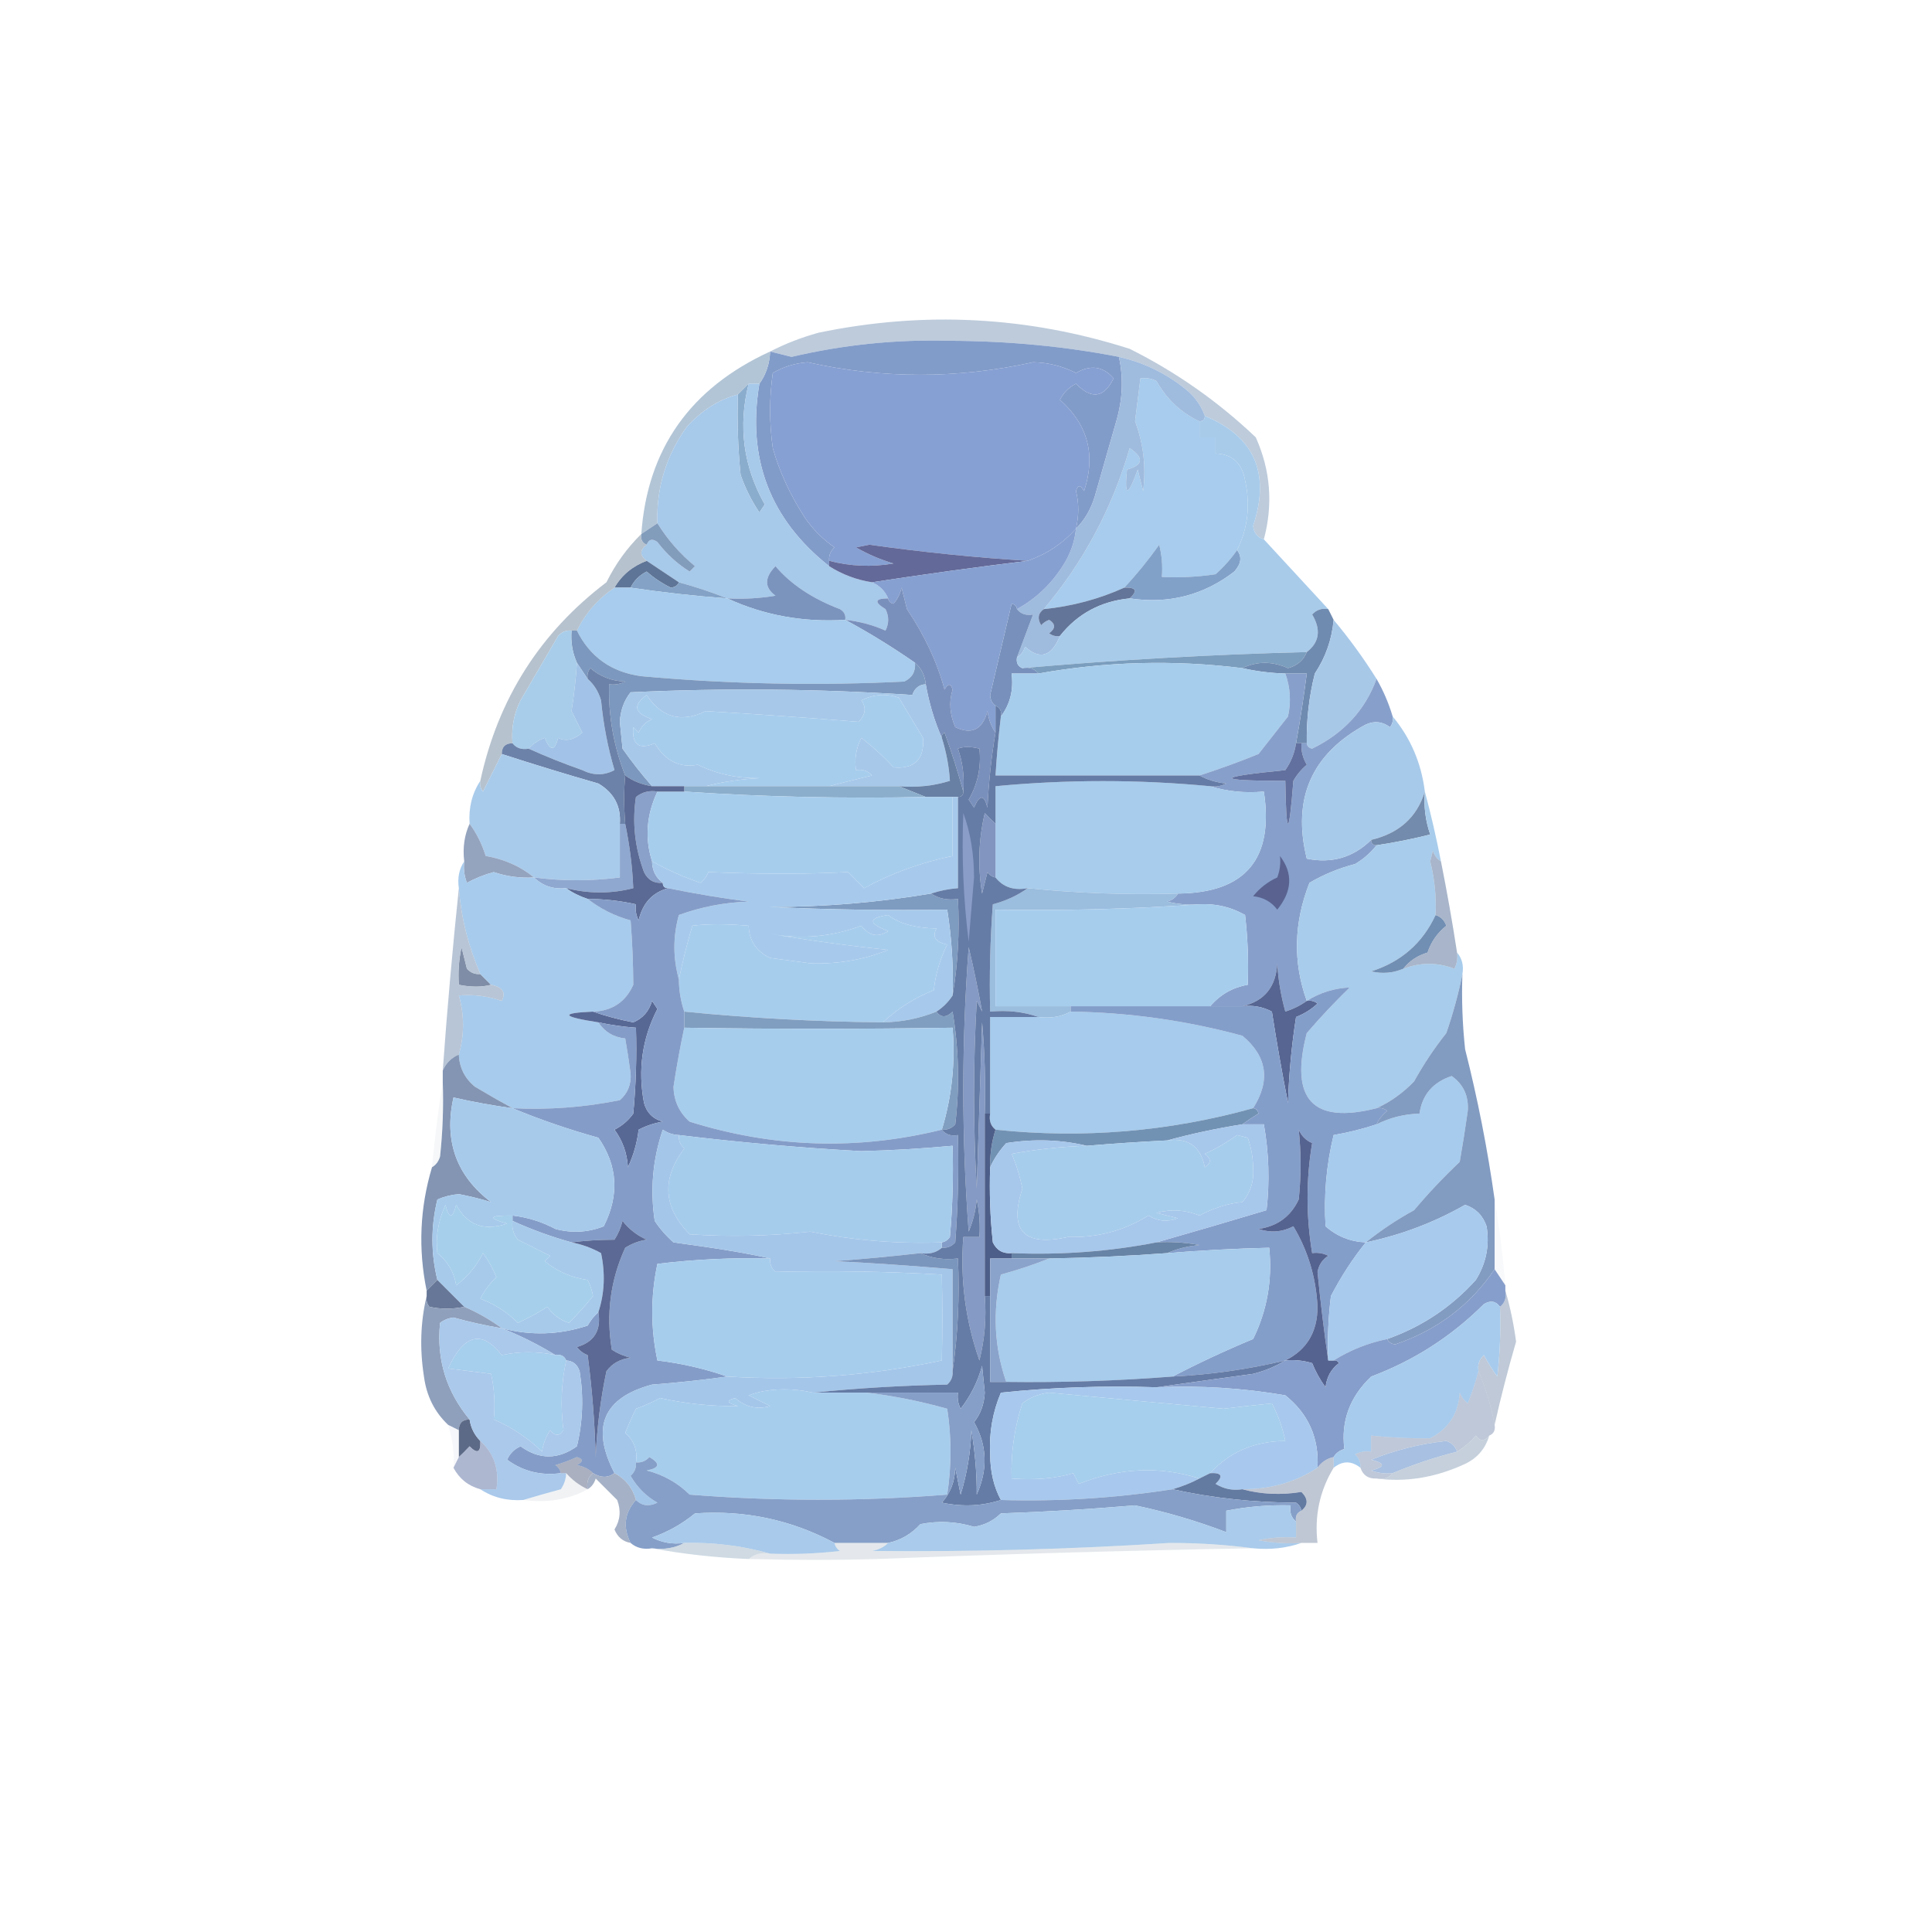 <?xml version="1.0" encoding="UTF-8"?>
<!DOCTYPE svg PUBLIC "-//W3C//DTD SVG 1.1//EN" "http://www.w3.org/Graphics/SVG/1.1/DTD/svg11.dtd">
<svg xmlns="http://www.w3.org/2000/svg" version="1.1" width="360px" height="360px" style="shape-rendering:geometricPrecision; text-rendering:geometricPrecision; image-rendering:optimizeQuality; fill-rule:evenodd; clip-rule:evenodd" xmlns:xlink="http://www.w3.org/1999/xlink">
<g><path style="opacity:0.842" fill="#b1c2d4" d="M 235.5,100.5 C 234.305,100.134 233.639,99.301 233.5,98C 236.763,88.174 233.763,81.341 224.5,77.5C 223.883,75.771 222.883,74.271 221.5,73C 217.702,69.768 213.369,67.601 208.5,66.5C 198.427,64.539 187.927,63.539 177,63.5C 167.026,63.219 157.192,64.219 147.5,66.5C 146.151,66.154 144.817,65.821 143.5,65.5C 146.282,64.067 149.282,62.9 152.5,62C 172.125,57.922 191.458,58.922 210.5,65C 219.164,69.333 226.997,74.833 234,81.5C 236.746,87.634 237.246,93.967 235.5,100.5 Z"/></g>
<g><path style="opacity:1" fill="#829cc9" d="M 208.5,66.5 C 209.356,70.469 209.189,74.469 208,78.5C 206.667,83.167 205.333,87.833 204,92.5C 203.284,94.879 202.117,96.879 200.5,98.5C 201.053,96.061 201.053,93.727 200.5,91.5C 200.846,90.304 201.346,90.304 202,91.5C 204.229,84.797 202.729,79.13 197.5,74.5C 198.167,73.167 199.167,72.167 200.5,71.5C 203.39,74.472 205.724,74.139 207.5,70.5C 205.55,68.247 203.216,67.914 200.5,69.5C 197.989,68.219 195.322,67.552 192.5,67.5C 178.396,70.61 164.396,70.61 150.5,67.5C 148.161,67.669 145.994,68.336 144,69.5C 143.333,74.167 143.333,78.833 144,83.5C 145.224,87.868 147.224,92.201 150,96.5C 151.5,98.667 153.333,100.5 155.5,102C 154.748,102.671 154.414,103.504 154.5,104.5C 154.5,104.833 154.5,105.167 154.5,105.5C 143.477,96.769 139.144,85.436 141.5,71.5C 142.738,69.786 143.405,67.786 143.5,65.5C 144.817,65.821 146.151,66.154 147.5,66.5C 157.192,64.219 167.026,63.219 177,63.5C 187.927,63.539 198.427,64.539 208.5,66.5 Z"/></g>
<g><path style="opacity:1" fill="#86a0d3" d="M 200.5,98.5 C 198.082,101.23 195.082,103.23 191.5,104.5C 181.773,103.894 171.94,102.894 162,101.5C 161.167,101.667 160.333,101.833 159.5,102C 161.717,103.275 164.051,104.275 166.5,105C 162.446,105.694 158.446,105.527 154.5,104.5C 154.414,103.504 154.748,102.671 155.5,102C 153.333,100.5 151.5,98.667 150,96.5C 147.224,92.201 145.224,87.868 144,83.5C 143.333,78.833 143.333,74.167 144,69.5C 145.994,68.336 148.161,67.669 150.5,67.5C 164.396,70.61 178.396,70.61 192.5,67.5C 195.322,67.552 197.989,68.219 200.5,69.5C 203.216,67.914 205.55,68.247 207.5,70.5C 205.724,74.139 203.39,74.472 200.5,71.5C 199.167,72.167 198.167,73.167 197.5,74.5C 202.729,79.13 204.229,84.797 202,91.5C 201.346,90.304 200.846,90.304 200.5,91.5C 201.053,93.727 201.053,96.061 200.5,98.5 Z"/></g>
<g><path style="opacity:0.984" fill="#b1c4d5" d="M 143.5,65.5 C 143.405,67.786 142.738,69.786 141.5,71.5C 140.833,71.5 140.167,71.5 139.5,71.5C 138.833,72.167 138.167,72.833 137.5,73.5C 133.996,74.427 130.829,76.427 128,79.5C 124.117,84.918 122.284,90.918 122.5,97.5C 121.5,98.167 120.5,98.833 119.5,99.5C 120.623,83.653 128.623,72.319 143.5,65.5 Z"/></g>
<g><path style="opacity:1" fill="#a7cced" d="M 223.5,78.5 C 223.5,79.5 223.5,80.5 223.5,81.5C 224.5,81.5 225.5,81.5 226.5,81.5C 226.5,82.5 226.5,83.5 226.5,84.5C 229.595,84.626 231.428,86.293 232,89.5C 233.022,94.129 232.522,98.462 230.5,102.5C 229.375,104.129 228.041,105.629 226.5,107C 223.183,107.498 219.85,107.665 216.5,107.5C 216.662,105.473 216.495,103.473 216,101.5C 213.969,104.355 211.803,107.022 209.5,109.5C 204.722,111.648 199.722,112.981 194.5,113.5C 201.905,104.694 207.239,94.694 210.5,83.5C 213.199,85.322 213.032,86.655 210,87.5C 209.474,92.629 210.14,92.629 212,87.5C 212.333,88.833 212.667,90.167 213,91.5C 213.576,87.036 213.076,82.703 211.5,78.5C 211.837,75.824 212.17,73.157 212.5,70.5C 213.552,70.35 214.552,70.517 215.5,71C 217.432,74.437 220.099,76.937 223.5,78.5 Z"/></g>
<g><path style="opacity:1" fill="#8badcd" d="M 139.5,71.5 C 137.507,79.409 138.507,86.909 142.5,94C 142.167,94.5 141.833,95 141.5,95.5C 140.052,93.333 138.885,91 138,88.5C 137.501,83.511 137.334,78.511 137.5,73.5C 138.167,72.833 138.833,72.167 139.5,71.5 Z"/></g>
<g><path style="opacity:1" fill="#9fbbde" d="M 208.5,66.5 C 213.369,67.601 217.702,69.768 221.5,73C 222.883,74.271 223.883,75.771 224.5,77.5C 224.5,78.167 224.167,78.5 223.5,78.5C 220.099,76.937 217.432,74.437 215.5,71C 214.552,70.517 213.552,70.35 212.5,70.5C 212.17,73.157 211.837,75.824 211.5,78.5C 213.076,82.703 213.576,87.036 213,91.5C 212.667,90.167 212.333,88.833 212,87.5C 210.14,92.629 209.474,92.629 210,87.5C 213.032,86.655 213.199,85.322 210.5,83.5C 207.239,94.694 201.905,104.694 194.5,113.5C 193.427,114.251 193.26,115.251 194,116.5C 194.414,116.043 194.914,115.709 195.5,115.5C 196.711,116.274 196.711,117.107 195.5,118C 196.094,118.464 196.761,118.631 197.5,118.5C 195.946,122.34 193.78,123.007 191,120.5C 190.722,121.416 190.222,122.082 189.5,122.5C 190.5,119.833 191.5,117.167 192.5,114.5C 191.209,114.737 190.209,114.404 189.5,113.5C 192.975,111.588 195.808,108.922 198,105.5C 199.411,103.35 200.245,101.016 200.5,98.5C 202.117,96.879 203.284,94.879 204,92.5C 205.333,87.833 206.667,83.167 208,78.5C 209.189,74.469 209.356,70.469 208.5,66.5 Z"/></g>
<g><path style="opacity:1" fill="#a7c9ea" d="M 139.5,71.5 C 140.167,71.5 140.833,71.5 141.5,71.5C 139.144,85.436 143.477,96.769 154.5,105.5C 156.954,107.06 159.62,108.06 162.5,108.5C 163.9,109.1 164.9,110.1 165.5,111.5C 162.999,111.511 162.832,112.178 165,113.5C 165.667,114.833 165.667,116.167 165,117.5C 162.618,116.446 160.118,115.779 157.5,115.5C 157.631,114.624 157.298,113.957 156.5,113.5C 151.346,111.532 147.346,108.865 144.5,105.5C 142.415,107.64 142.415,109.474 144.5,111C 141.518,111.498 138.518,111.665 135.5,111.5C 132.632,110.36 129.632,109.36 126.5,108.5C 124.492,107.164 122.492,105.83 120.5,104.5C 119.167,103.5 119.167,102.5 120.5,101.5C 120.897,100.475 121.563,100.308 122.5,101C 124.182,103.218 126.182,105.051 128.5,106.5C 128.833,106.167 129.167,105.833 129.5,105.5C 126.687,103.176 124.354,100.51 122.5,97.5C 122.284,90.918 124.117,84.918 128,79.5C 130.829,76.427 133.996,74.427 137.5,73.5C 137.334,78.511 137.501,83.511 138,88.5C 138.885,91 140.052,93.333 141.5,95.5C 141.833,95 142.167,94.5 142.5,94C 138.507,86.909 137.507,79.409 139.5,71.5 Z"/></g>
<g><path style="opacity:1" fill="#829cbc" d="M 122.5,97.5 C 124.354,100.51 126.687,103.176 129.5,105.5C 129.167,105.833 128.833,106.167 128.5,106.5C 126.182,105.051 124.182,103.218 122.5,101C 121.563,100.308 120.897,100.475 120.5,101.5C 119.662,101.158 119.328,100.492 119.5,99.5C 120.5,98.833 121.5,98.167 122.5,97.5 Z"/></g>
<g><path style="opacity:1" fill="#636998" d="M 191.5,104.5 C 181.679,105.699 172.012,107.032 162.5,108.5C 159.62,108.06 156.954,107.06 154.5,105.5C 154.5,105.167 154.5,104.833 154.5,104.5C 158.446,105.527 162.446,105.694 166.5,105C 164.051,104.275 161.717,103.275 159.5,102C 160.333,101.833 161.167,101.667 162,101.5C 171.94,102.894 181.773,103.894 191.5,104.5 Z"/></g>
<g><path style="opacity:1" fill="#82a1c9" d="M 230.5,102.5 C 231.465,103.721 231.298,105.054 230,106.5C 224.271,110.924 217.771,112.591 210.5,111.5C 212.031,110.075 211.698,109.409 209.5,109.5C 211.803,107.022 213.969,104.355 216,101.5C 216.495,103.473 216.662,105.473 216.5,107.5C 219.85,107.665 223.183,107.498 226.5,107C 228.041,105.629 229.375,104.129 230.5,102.5 Z"/></g>
<g><path style="opacity:1" fill="#5f7597" d="M 120.5,104.5 C 122.492,105.83 124.492,107.164 126.5,108.5C 126.265,109.097 125.765,109.43 125,109.5C 123.374,108.711 121.874,107.711 120.5,106.5C 119.145,107.188 118.145,108.188 117.5,109.5C 116.5,109.5 115.5,109.5 114.5,109.5C 115.845,107.164 117.845,105.497 120.5,104.5 Z"/></g>
<g><path style="opacity:1" fill="#83a2c6" d="M 126.5,108.5 C 129.632,109.36 132.632,110.36 135.5,111.5C 129.431,111.051 123.431,110.384 117.5,109.5C 118.145,108.188 119.145,107.188 120.5,106.5C 121.874,107.711 123.374,108.711 125,109.5C 125.765,109.43 126.265,109.097 126.5,108.5 Z"/></g>
<g><path style="opacity:1" fill="#7a94be" d="M 157.5,115.5 C 149.694,115.989 142.36,114.656 135.5,111.5C 138.518,111.665 141.518,111.498 144.5,111C 142.415,109.474 142.415,107.64 144.5,105.5C 147.346,108.865 151.346,111.532 156.5,113.5C 157.298,113.957 157.631,114.624 157.5,115.5 Z"/></g>
<g><path style="opacity:1" fill="#7791bc" d="M 189.5,113.5 C 190.209,114.404 191.209,114.737 192.5,114.5C 191.5,117.167 190.5,119.833 189.5,122.5C 189.328,123.492 189.662,124.158 190.5,124.5C 191.791,124.263 192.791,124.596 193.5,125.5C 191.833,125.5 190.167,125.5 188.5,125.5C 188.889,128.553 188.223,131.22 186.5,133.5C 186.672,132.508 186.338,131.842 185.5,131.5C 184.876,131.083 184.543,130.416 184.5,129.5C 185.834,123.827 187.168,118.16 188.5,112.5C 189.107,112.624 189.44,112.957 189.5,113.5 Z"/></g>
<g><path style="opacity:1" fill="#637599" d="M 209.5,109.5 C 211.698,109.409 212.031,110.075 210.5,111.5C 205.116,112.023 200.782,114.357 197.5,118.5C 196.761,118.631 196.094,118.464 195.5,118C 196.711,117.107 196.711,116.274 195.5,115.5C 194.914,115.709 194.414,116.043 194,116.5C 193.26,115.251 193.427,114.251 194.5,113.5C 199.722,112.981 204.722,111.648 209.5,109.5 Z"/></g>
<g><path style="opacity:1" fill="#86a0d1" d="M 200.5,98.5 C 200.245,101.016 199.411,103.35 198,105.5C 195.808,108.922 192.975,111.588 189.5,113.5C 189.44,112.957 189.107,112.624 188.5,112.5C 187.168,118.16 185.834,123.827 184.5,129.5C 184.543,130.416 184.876,131.083 185.5,131.5C 185.5,133.167 185.5,134.833 185.5,136.5C 184.71,135.391 184.21,134.058 184,132.5C 183.101,135.95 181.101,136.95 178,135.5C 176.965,133.109 176.798,130.776 177.5,128.5C 177.154,127.304 176.654,127.304 176,128.5C 174.642,123.428 172.309,118.428 169,113.5C 168.667,112.167 168.333,110.833 168,109.5C 167.751,110.624 167.251,111.624 166.5,112.5C 165.893,112.376 165.56,112.043 165.5,111.5C 164.9,110.1 163.9,109.1 162.5,108.5C 172.012,107.032 181.679,105.699 191.5,104.5C 195.082,103.23 198.082,101.23 200.5,98.5 Z"/></g>
<g><path style="opacity:1" fill="#7a90bc" d="M 185.5,136.5 C 184.723,141.084 184.223,145.75 184,150.5C 183.374,148.009 182.541,148.009 181.5,150.5C 181.167,150 180.833,149.5 180.5,149C 182.192,146.065 182.858,142.898 182.5,139.5C 180.891,139.094 179.557,139.094 178.5,139.5C 179.393,142.084 179.726,144.751 179.5,147.5C 178.509,143.899 177.342,140.232 176,136.5C 175.601,136.728 175.435,137.062 175.5,137.5C 174.13,134.381 173.13,131.048 172.5,127.5C 172.34,125.847 171.674,124.514 170.5,123.5C 166.265,120.555 161.932,117.889 157.5,115.5C 160.118,115.779 162.618,116.446 165,117.5C 165.667,116.167 165.667,114.833 165,113.5C 162.832,112.178 162.999,111.511 165.5,111.5C 165.56,112.043 165.893,112.376 166.5,112.5C 167.251,111.624 167.751,110.624 168,109.5C 168.333,110.833 168.667,112.167 169,113.5C 172.309,118.428 174.642,123.428 176,128.5C 176.654,127.304 177.154,127.304 177.5,128.5C 176.798,130.776 176.965,133.109 178,135.5C 181.101,136.95 183.101,135.95 184,132.5C 184.21,134.058 184.71,135.391 185.5,136.5 Z"/></g>
<g><path style="opacity:1" fill="#a8cbea" d="M 224.5,77.5 C 233.763,81.341 236.763,88.174 233.5,98C 233.639,99.301 234.305,100.134 235.5,100.5C 239.472,104.807 243.472,109.141 247.5,113.5C 246.325,113.281 245.325,113.614 244.5,114.5C 246.191,117.345 245.857,119.679 243.5,121.5C 225.702,121.957 208.036,122.957 190.5,124.5C 189.662,124.158 189.328,123.492 189.5,122.5C 190.222,122.082 190.722,121.416 191,120.5C 193.78,123.007 195.946,122.34 197.5,118.5C 200.782,114.357 205.116,112.023 210.5,111.5C 217.771,112.591 224.271,110.924 230,106.5C 231.298,105.054 231.465,103.721 230.5,102.5C 232.522,98.462 233.022,94.129 232,89.5C 231.428,86.293 229.595,84.626 226.5,84.5C 226.5,83.5 226.5,82.5 226.5,81.5C 225.5,81.5 224.5,81.5 223.5,81.5C 223.5,80.5 223.5,79.5 223.5,78.5C 224.167,78.5 224.5,78.167 224.5,77.5 Z"/></g>
<g><path style="opacity:1" fill="#a7cced" d="M 114.5,109.5 C 115.5,109.5 116.5,109.5 117.5,109.5C 123.431,110.384 129.431,111.051 135.5,111.5C 142.36,114.656 149.694,115.989 157.5,115.5C 161.932,117.889 166.265,120.555 170.5,123.5C 170.64,125.124 169.973,126.29 168.5,127C 152.141,127.806 135.808,127.473 119.5,126C 113.93,125.248 109.93,122.414 107.5,117.5C 109.124,114.21 111.457,111.543 114.5,109.5 Z"/></g>
<g><path style="opacity:1" fill="#7b9ebe" d="M 243.5,121.5 C 242.895,123.026 241.729,124.026 240,124.5C 237.063,123.183 234.23,123.183 231.5,124.5C 218.732,122.918 206.066,123.251 193.5,125.5C 192.791,124.596 191.791,124.263 190.5,124.5C 208.036,122.957 225.702,121.957 243.5,121.5 Z"/></g>
<g><path style="opacity:1" fill="#708bb0" d="M 247.5,113.5 C 247.833,114.167 248.167,114.833 248.5,115.5C 248.181,119.136 247.015,122.469 245,125.5C 243.925,129.77 243.425,134.103 243.5,138.5C 243.167,138.5 242.833,138.5 242.5,138.5C 242.167,138.5 241.833,138.5 241.5,138.5C 242.275,134.186 242.941,129.853 243.5,125.5C 242.167,125.5 240.833,125.5 239.5,125.5C 236.794,125.425 234.127,125.092 231.5,124.5C 234.23,123.183 237.063,123.183 240,124.5C 241.729,124.026 242.895,123.026 243.5,121.5C 245.857,119.679 246.191,117.345 244.5,114.5C 245.325,113.614 246.325,113.281 247.5,113.5 Z"/></g>
<g><path style="opacity:0.816" fill="#a5b4c3" d="M 119.5,99.5 C 119.328,100.492 119.662,101.158 120.5,101.5C 119.167,102.5 119.167,103.5 120.5,104.5C 117.845,105.497 115.845,107.164 114.5,109.5C 111.457,111.543 109.124,114.21 107.5,117.5C 107.167,117.5 106.833,117.5 106.5,117.5C 105.504,117.414 104.671,117.748 104,118.5C 101.667,122.5 99.333,126.5 97,130.5C 95.748,133.014 95.248,135.68 95.5,138.5C 94.167,138.5 93.5,139.167 93.5,140.5C 92.36,142.78 91.193,145.114 90,147.5C 89.536,146.906 89.369,146.239 89.5,145.5C 92.802,130.215 100.636,117.882 113,108.5C 114.699,105.079 116.865,102.079 119.5,99.5 Z"/></g>
<g><path style="opacity:1" fill="#a7cdec" d="M 231.5,124.5 C 234.127,125.092 236.794,125.425 239.5,125.5C 240.435,128.113 240.602,130.779 240,133.5C 238.167,135.833 236.333,138.167 234.5,140.5C 230.79,142 227.124,143.334 223.5,144.5C 210.833,144.5 198.167,144.5 185.5,144.5C 185.724,140.821 186.058,137.154 186.5,133.5C 188.223,131.22 188.889,128.553 188.5,125.5C 190.167,125.5 191.833,125.5 193.5,125.5C 206.066,123.251 218.732,122.918 231.5,124.5 Z"/></g>
<g><path style="opacity:1" fill="#7c98be" d="M 106.5,117.5 C 106.833,117.5 107.167,117.5 107.5,117.5C 109.93,122.414 113.93,125.248 119.5,126C 135.808,127.473 152.141,127.806 168.5,127C 169.973,126.29 170.64,125.124 170.5,123.5C 171.674,124.514 172.34,125.847 172.5,127.5C 171.25,127.577 170.417,128.244 170,129.5C 152.574,128.342 135.074,128.175 117.5,129C 116.28,130.525 115.613,132.359 115.5,134.5C 115.667,136.167 115.833,137.833 116,139.5C 117.709,141.936 119.543,144.269 121.5,146.5C 119.597,146.204 117.93,145.537 116.5,144.5C 114.349,139.072 113.349,133.406 113.5,127.5C 114.552,127.649 115.552,127.483 116.5,127C 113.993,126.907 111.826,126.074 110,124.5C 109.536,125.094 109.369,125.761 109.5,126.5C 108.833,125.5 108.167,124.5 107.5,123.5C 106.659,121.621 106.325,119.621 106.5,117.5 Z"/></g>
<g><path style="opacity:1" fill="#a8c8e8" d="M 248.5,115.5 C 251.399,118.952 254.066,122.618 256.5,126.5C 254.38,132.298 250.38,136.631 244.5,139.5C 243.893,139.376 243.56,139.043 243.5,138.5C 243.425,134.103 243.925,129.77 245,125.5C 247.015,122.469 248.181,119.136 248.5,115.5 Z"/></g>
<g><path style="opacity:1" fill="#a8cdea" d="M 106.5,117.5 C 106.325,119.621 106.659,121.621 107.5,123.5C 107.304,126.461 106.971,129.461 106.5,132.5C 107.167,133.833 107.833,135.167 108.5,136.5C 106.988,137.862 105.488,138.196 104,137.5C 103.374,139.991 102.541,139.991 101.5,137.5C 100.261,137.942 99.261,138.609 98.5,139.5C 97.209,139.737 96.209,139.404 95.5,138.5C 95.248,135.68 95.748,133.014 97,130.5C 99.333,126.5 101.667,122.5 104,118.5C 104.671,117.748 105.504,117.414 106.5,117.5 Z"/></g>
<g><path style="opacity:1" fill="#a2c3e7" d="M 107.5,123.5 C 108.167,124.5 108.833,125.5 109.5,126.5C 110.687,127.534 111.52,128.867 112,130.5C 112.417,134.925 113.251,139.258 114.5,143.5C 112.56,144.528 110.56,144.528 108.5,143.5C 105.046,142.288 101.712,140.955 98.5,139.5C 99.261,138.609 100.261,137.942 101.5,137.5C 102.541,139.991 103.374,139.991 104,137.5C 105.488,138.196 106.988,137.862 108.5,136.5C 107.833,135.167 107.167,133.833 106.5,132.5C 106.971,129.461 107.304,126.461 107.5,123.5 Z"/></g>
<g><path style="opacity:1" fill="#6c82a9" d="M 116.5,144.5 C 116.238,147.252 116.238,150.252 116.5,153.5C 116.167,153.5 115.833,153.5 115.5,153.5C 115.731,150.215 114.397,147.715 111.5,146C 105.441,144.257 99.441,142.424 93.5,140.5C 93.5,139.167 94.167,138.5 95.5,138.5C 96.209,139.404 97.209,139.737 98.5,139.5C 101.712,140.955 105.046,142.288 108.5,143.5C 110.56,144.528 112.56,144.528 114.5,143.5C 113.251,139.258 112.417,134.925 112,130.5C 111.52,128.867 110.687,127.534 109.5,126.5C 109.369,125.761 109.536,125.094 110,124.5C 111.826,126.074 113.993,126.907 116.5,127C 115.552,127.483 114.552,127.649 113.5,127.5C 113.349,133.406 114.349,139.072 116.5,144.5 Z"/></g>
<g><path style="opacity:1" fill="#a7c8e9" d="M 172.5,127.5 C 173.13,131.048 174.13,134.381 175.5,137.5C 176.34,140.174 176.84,142.841 177,145.5C 173.943,146.451 170.777,146.784 167.5,146.5C 163.167,146.5 158.833,146.5 154.5,146.5C 157.028,145.834 159.694,145.168 162.5,144.5C 161.675,143.614 160.675,143.281 159.5,143.5C 159.201,141.396 159.534,139.396 160.5,137.5C 162.676,139.177 164.676,141.011 166.5,143C 170.432,143.318 172.266,141.485 172,137.5C 170.491,134.994 168.991,132.494 167.5,130C 165.098,129.186 162.765,129.353 160.5,130.5C 161.46,131.812 161.294,133.146 160,134.5C 150.563,133.737 141.063,133.07 131.5,132.5C 126.944,134.72 123.277,133.72 120.5,129.5C 117.849,131.415 118.183,132.915 121.5,134C 120.333,134.5 119.5,135.333 119,136.5C 118.667,136.167 118.333,135.833 118,135.5C 117.721,138.757 119.054,139.757 122,138.5C 123.961,141.793 126.628,143.127 130,142.5C 133.51,144.219 137.344,145.052 141.5,145C 137.975,145.179 134.641,145.679 131.5,146.5C 130.167,146.5 128.833,146.5 127.5,146.5C 125.5,146.5 123.5,146.5 121.5,146.5C 119.543,144.269 117.709,141.936 116,139.5C 115.833,137.833 115.667,136.167 115.5,134.5C 115.613,132.359 116.28,130.525 117.5,129C 135.074,128.175 152.574,128.342 170,129.5C 170.417,128.244 171.25,127.577 172.5,127.5 Z"/></g>
<g><path style="opacity:1" fill="#a7cded" d="M 154.5,146.5 C 146.833,146.5 139.167,146.5 131.5,146.5C 134.641,145.679 137.975,145.179 141.5,145C 137.344,145.052 133.51,144.219 130,142.5C 126.628,143.127 123.961,141.793 122,138.5C 119.054,139.757 117.721,138.757 118,135.5C 118.333,135.833 118.667,136.167 119,136.5C 119.5,135.333 120.333,134.5 121.5,134C 118.183,132.915 117.849,131.415 120.5,129.5C 123.277,133.72 126.944,134.72 131.5,132.5C 141.063,133.07 150.563,133.737 160,134.5C 161.294,133.146 161.46,131.812 160.5,130.5C 162.765,129.353 165.098,129.186 167.5,130C 168.991,132.494 170.491,134.994 172,137.5C 172.266,141.485 170.432,143.318 166.5,143C 164.676,141.011 162.676,139.177 160.5,137.5C 159.534,139.396 159.201,141.396 159.5,143.5C 160.675,143.281 161.675,143.614 162.5,144.5C 159.694,145.168 157.028,145.834 154.5,146.5 Z"/></g>
<g><path style="opacity:1" fill="#a9cbeb" d="M 93.5,140.5 C 99.441,142.424 105.441,144.257 111.5,146C 114.397,147.715 115.731,150.215 115.5,153.5C 115.5,156.833 115.5,160.167 115.5,163.5C 110.117,164.192 104.783,164.192 99.5,163.5C 96.957,161.427 93.957,160.094 90.5,159.5C 89.792,157.255 88.792,155.255 87.5,153.5C 87.294,150.505 87.96,147.838 89.5,145.5C 89.369,146.239 89.536,146.906 90,147.5C 91.193,145.114 92.36,142.78 93.5,140.5 Z"/></g>
<g><path style="opacity:1" fill="#6780a4" d="M 179.5,147.5 C 179.5,148.167 179.167,148.5 178.5,148.5C 178.167,148.5 177.833,148.5 177.5,148.5C 175.833,148.5 174.167,148.5 172.5,148.5C 170.833,147.833 169.167,147.167 167.5,146.5C 170.777,146.784 173.943,146.451 177,145.5C 176.84,142.841 176.34,140.174 175.5,137.5C 175.435,137.062 175.601,136.728 176,136.5C 177.342,140.232 178.509,143.899 179.5,147.5 Z"/></g>
<g><path style="opacity:1" fill="#8baecc" d="M 127.5,146.5 C 128.833,146.5 130.167,146.5 131.5,146.5C 139.167,146.5 146.833,146.5 154.5,146.5C 158.833,146.5 163.167,146.5 167.5,146.5C 169.167,147.167 170.833,147.833 172.5,148.5C 157.324,148.829 142.324,148.496 127.5,147.5C 127.5,147.167 127.5,146.833 127.5,146.5 Z"/></g>
<g><path style="opacity:1" fill="#87a0cb" d="M 239.5,125.5 C 240.833,125.5 242.167,125.5 243.5,125.5C 242.941,129.853 242.275,134.186 241.5,138.5C 241.229,140.312 240.562,141.978 239.5,143.5C 226.265,144.819 226.265,145.486 239.5,145.5C 239.671,156.146 240.171,156.146 241,145.5C 241.645,144.354 242.478,143.354 243.5,142.5C 242.754,141.264 242.421,139.93 242.5,138.5C 242.833,138.5 243.167,138.5 243.5,138.5C 243.56,139.043 243.893,139.376 244.5,139.5C 250.38,136.631 254.38,132.298 256.5,126.5C 257.773,128.713 258.773,131.046 259.5,133.5C 259.631,134.239 259.464,134.906 259,135.5C 257.612,134.446 256.112,134.28 254.5,135C 244.402,140.45 240.736,148.784 243.5,160C 248.165,160.943 252.165,159.777 255.5,156.5C 255.5,157.167 255.833,157.5 256.5,157.5C 255.426,158.885 254.093,160.051 252.5,161C 249.488,161.78 246.655,162.947 244,164.5C 241.07,171.963 240.903,179.296 243.5,186.5C 242.359,187.339 241.026,188.006 239.5,188.5C 238.679,185.553 238.179,182.553 238,179.5C 237.772,183.883 235.605,186.55 231.5,187.5C 229.5,187.5 227.5,187.5 225.5,187.5C 227.34,185.331 229.674,183.998 232.5,183.5C 232.666,179.154 232.499,174.821 232,170.5C 229.379,169.009 226.545,168.342 223.5,168.5C 221.473,168.662 219.473,168.495 217.5,168C 218.416,167.722 219.082,167.222 219.5,166.5C 232.074,166.38 237.407,160.047 235.5,147.5C 231.958,147.813 228.625,147.479 225.5,146.5C 226.552,146.649 227.552,146.483 228.5,146C 226.618,145.802 224.952,145.302 223.5,144.5C 227.124,143.334 230.79,142 234.5,140.5C 236.333,138.167 238.167,135.833 240,133.5C 240.602,130.779 240.435,128.113 239.5,125.5 Z"/></g>
<g><path style="opacity:1" fill="#61709e" d="M 241.5,138.5 C 241.833,138.5 242.167,138.5 242.5,138.5C 242.421,139.93 242.754,141.264 243.5,142.5C 242.478,143.354 241.645,144.354 241,145.5C 240.171,156.146 239.671,156.146 239.5,145.5C 226.265,145.486 226.265,144.819 239.5,143.5C 240.562,141.978 241.229,140.312 241.5,138.5 Z"/></g>
<g><path style="opacity:1" fill="#a7ccec" d="M 225.5,146.5 C 228.625,147.479 231.958,147.813 235.5,147.5C 237.407,160.047 232.074,166.38 219.5,166.5C 210.114,166.78 200.78,166.447 191.5,165.5C 188.918,165.975 186.918,165.308 185.5,163.5C 185.5,160.167 185.5,156.833 185.5,153.5C 185.5,151.167 185.5,148.833 185.5,146.5C 198.82,145.23 212.153,145.23 225.5,146.5 Z"/></g>
<g><path style="opacity:1" fill="#8aa1ca" d="M 122.5,147.5 C 120.459,151.829 120.126,156.162 121.5,160.5C 121.527,162.199 122.194,163.533 123.5,164.5C 121.876,164.64 120.71,163.973 120,162.5C 118.281,157.88 117.781,153.213 118.5,148.5C 119.689,147.571 121.022,147.238 122.5,147.5 Z"/></g>
<g><path style="opacity:1" fill="#a7cded" d="M 122.5,147.5 C 124.167,147.5 125.833,147.5 127.5,147.5C 142.324,148.496 157.324,148.829 172.5,148.5C 174.167,148.5 175.833,148.5 177.5,148.5C 177.5,152.167 177.5,155.833 177.5,159.5C 171.665,160.694 166.165,162.694 161,165.5C 160,164.5 159,163.5 158,162.5C 150.199,162.899 141.533,162.899 132,162.5C 131.692,163.308 131.192,163.975 130.5,164.5C 127.31,163.401 124.31,162.068 121.5,160.5C 120.126,156.162 120.459,151.829 122.5,147.5 Z"/></g>
<g><path style="opacity:1" fill="#a8caea" d="M 259.5,133.5 C 262.843,137.51 264.843,142.176 265.5,147.5C 264.03,152.285 260.696,155.285 255.5,156.5C 252.165,159.777 248.165,160.943 243.5,160C 240.736,148.784 244.402,140.45 254.5,135C 256.112,134.28 257.612,134.446 259,135.5C 259.464,134.906 259.631,134.239 259.5,133.5 Z"/></g>
<g><path style="opacity:1" fill="#738bac" d="M 265.5,147.5 C 265.274,150.249 265.607,152.916 266.5,155.5C 263.179,156.33 259.846,156.997 256.5,157.5C 255.833,157.5 255.5,157.167 255.5,156.5C 260.696,155.285 264.03,152.285 265.5,147.5 Z"/></g>
<g><path style="opacity:1" fill="#8195c0" d="M 185.5,153.5 C 185.5,156.833 185.5,160.167 185.5,163.5C 184.883,163.389 184.383,163.056 184,162.5C 183.667,163.833 183.333,165.167 183,166.5C 182.171,161.467 182.338,156.467 183.5,151.5C 184.182,152.243 184.849,152.909 185.5,153.5 Z"/></g>
<g><path style="opacity:1" fill="#a8cceb" d="M 265.5,147.5 C 266.627,151.683 267.627,156.017 268.5,160.5C 267.778,160.082 267.278,159.416 267,158.5C 266.833,159.167 266.667,159.833 266.5,160.5C 267.327,163.783 267.66,167.116 267.5,170.5C 265.086,175.729 261.086,179.229 255.5,181C 257.545,181.49 259.545,181.323 261.5,180.5C 264.702,179.3 267.869,179.3 271,180.5C 271.483,179.552 271.649,178.552 271.5,177.5C 272.434,178.568 272.768,179.901 272.5,181.5C 271.778,185.12 270.778,188.787 269.5,192.5C 267.252,195.328 265.252,198.328 263.5,201.5C 261.413,203.666 259.079,205.333 256.5,206.5C 244.611,209.521 240.277,204.854 243.5,192.5C 246.007,189.587 248.674,186.754 251.5,184C 248.606,184.132 245.939,184.965 243.5,186.5C 240.903,179.296 241.07,171.963 244,164.5C 246.655,162.947 249.488,161.78 252.5,161C 254.093,160.051 255.426,158.885 256.5,157.5C 259.846,156.997 263.179,156.33 266.5,155.5C 265.607,152.916 265.274,150.249 265.5,147.5 Z"/></g>
<g><path style="opacity:0.898" fill="#8899b6" d="M 87.5,153.5 C 88.792,155.255 89.792,157.255 90.5,159.5C 93.957,160.094 96.957,161.427 99.5,163.5C 96.934,163.656 94.434,163.322 92,162.5C 90.237,162.975 88.57,163.642 87,164.5C 86.51,163.207 86.343,161.873 86.5,160.5C 86.198,157.941 86.532,155.607 87.5,153.5 Z"/></g>
<g><path style="opacity:1" fill="#8fa8d0" d="M 115.5,153.5 C 115.833,153.5 116.167,153.5 116.5,153.5C 117.336,157.519 117.836,161.519 118,165.5C 113.891,166.556 109.725,166.556 105.5,165.5C 103.102,165.741 101.102,165.074 99.5,163.5C 104.783,164.192 110.117,164.192 115.5,163.5C 115.5,160.167 115.5,156.833 115.5,153.5 Z"/></g>
<g><path style="opacity:1" fill="#5a6a94" d="M 116.5,144.5 C 117.93,145.537 119.597,146.204 121.5,146.5C 123.5,146.5 125.5,146.5 127.5,146.5C 127.5,146.833 127.5,147.167 127.5,147.5C 125.833,147.5 124.167,147.5 122.5,147.5C 121.022,147.238 119.689,147.571 118.5,148.5C 117.781,153.213 118.281,157.88 120,162.5C 120.71,163.973 121.876,164.64 123.5,164.5C 123.5,165.167 123.833,165.5 124.5,165.5C 121.561,166.309 119.727,168.309 119,171.5C 118.517,170.552 118.351,169.552 118.5,168.5C 115.545,167.841 112.545,167.508 109.5,167.5C 108.005,167.011 106.671,166.345 105.5,165.5C 109.725,166.556 113.891,166.556 118,165.5C 117.836,161.519 117.336,157.519 116.5,153.5C 116.238,150.252 116.238,147.252 116.5,144.5 Z"/></g>
<g><path style="opacity:1" fill="#5a6390" d="M 238.5,159.5 C 240.961,162.719 240.794,166.053 238,169.5C 236.902,168.033 235.402,167.199 233.5,167C 234.729,165.471 236.229,164.304 238,163.5C 238.49,162.207 238.657,160.873 238.5,159.5 Z"/></g>
<g><path style="opacity:1" fill="#9bbdde" d="M 191.5,165.5 C 200.78,166.447 210.114,166.78 219.5,166.5C 219.082,167.222 218.416,167.722 217.5,168C 219.473,168.495 221.473,168.662 223.5,168.5C 210.927,169.382 198.26,169.716 185.5,169.5C 185.5,175.5 185.5,181.5 185.5,187.5C 190.167,187.5 194.833,187.5 199.5,187.5C 199.5,187.833 199.5,188.167 199.5,188.5C 197.735,189.461 195.735,189.795 193.5,189.5C 190.713,188.523 187.713,188.19 184.5,188.5C 184.334,181.825 184.5,175.158 185,168.5C 187.415,167.868 189.582,166.868 191.5,165.5 Z"/></g>
<g><path style="opacity:1" fill="#7e9bc0" d="M 173.5,166.5 C 174.919,167.451 176.585,167.784 178.5,167.5C 178.823,173.69 178.49,179.69 177.5,185.5C 177.676,180.12 177.342,174.787 176.5,169.5C 165.495,169.667 154.495,169.5 143.5,169C 153.614,168.997 163.614,168.164 173.5,166.5 Z"/></g>
<g><path style="opacity:1" fill="#a7cded" d="M 223.5,168.5 C 226.545,168.342 229.379,169.009 232,170.5C 232.499,174.821 232.666,179.154 232.5,183.5C 229.674,183.998 227.34,185.331 225.5,187.5C 216.833,187.5 208.167,187.5 199.5,187.5C 194.833,187.5 190.167,187.5 185.5,187.5C 185.5,181.5 185.5,175.5 185.5,169.5C 198.26,169.716 210.927,169.382 223.5,168.5 Z"/></g>
<g><path style="opacity:1" fill="#a7cded" d="M 164.5,190.5 C 152.122,190.38 139.788,189.713 127.5,188.5C 126.85,186.565 126.517,184.565 126.5,182.5C 127.171,179.242 128.004,175.909 129,172.5C 131.88,172.134 135.38,172.134 139.5,172.5C 139.595,175.272 140.929,177.272 143.5,178.5C 146,178.833 148.5,179.167 151,179.5C 156.083,179.68 160.916,178.846 165.5,177C 158.037,176.22 150.703,175.22 143.5,174C 149.272,175.071 154.938,174.571 160.5,172.5C 161.935,174.401 163.602,174.734 165.5,173.5C 161.743,172.052 161.743,171.052 165.5,170.5C 167.543,172.107 170.543,172.94 174.5,173C 173.655,174.558 174.321,175.558 176.5,176C 175.166,178.66 174.332,181.494 174,184.5C 170.416,185.932 167.25,187.932 164.5,190.5 Z"/></g>
<g><path style="opacity:1" fill="#a7caec" d="M 177.5,148.5 C 177.833,148.5 178.167,148.5 178.5,148.5C 178.5,154.167 178.5,159.833 178.5,165.5C 176.784,165.629 175.117,165.962 173.5,166.5C 163.614,168.164 153.614,168.997 143.5,169C 154.495,169.5 165.495,169.667 176.5,169.5C 177.342,174.787 177.676,180.12 177.5,185.5C 176.728,186.694 175.728,187.694 174.5,188.5C 171.302,189.787 167.969,190.453 164.5,190.5C 167.25,187.932 170.416,185.932 174,184.5C 174.332,181.494 175.166,178.66 176.5,176C 174.321,175.558 173.655,174.558 174.5,173C 170.543,172.94 167.543,172.107 165.5,170.5C 161.743,171.052 161.743,172.052 165.5,173.5C 163.602,174.734 161.935,174.401 160.5,172.5C 154.938,174.571 149.272,175.071 143.5,174C 150.703,175.22 158.037,176.22 165.5,177C 160.916,178.846 156.083,179.68 151,179.5C 148.5,179.167 146,178.833 143.5,178.5C 140.929,177.272 139.595,175.272 139.5,172.5C 135.38,172.134 131.88,172.134 129,172.5C 128.004,175.909 127.171,179.242 126.5,182.5C 125.387,178.493 125.387,174.493 126.5,170.5C 130.682,168.978 135.015,168.145 139.5,168C 134.455,167.357 129.455,166.524 124.5,165.5C 123.833,165.5 123.5,165.167 123.5,164.5C 122.194,163.533 121.527,162.199 121.5,160.5C 124.31,162.068 127.31,163.401 130.5,164.5C 131.192,163.975 131.692,163.308 132,162.5C 141.533,162.899 150.199,162.899 158,162.5C 159,163.5 160,164.5 161,165.5C 166.165,162.694 171.665,160.694 177.5,159.5C 177.5,155.833 177.5,152.167 177.5,148.5 Z"/></g>
<g><path style="opacity:1" fill="#718eb3" d="M 267.5,170.5 C 268.478,170.811 269.145,171.478 269.5,172.5C 267.841,173.817 266.674,175.483 266,177.5C 264.122,178.053 262.622,179.053 261.5,180.5C 259.545,181.323 257.545,181.49 255.5,181C 261.086,179.229 265.086,175.729 267.5,170.5 Z"/></g>
<g><path style="opacity:0.818" fill="#95a5be" d="M 268.5,160.5 C 269.627,166.136 270.627,171.802 271.5,177.5C 271.649,178.552 271.483,179.552 271,180.5C 267.869,179.3 264.702,179.3 261.5,180.5C 262.622,179.053 264.122,178.053 266,177.5C 266.674,175.483 267.841,173.817 269.5,172.5C 269.145,171.478 268.478,170.811 267.5,170.5C 267.66,167.116 267.327,163.783 266.5,160.5C 266.667,159.833 266.833,159.167 267,158.5C 267.278,159.416 267.778,160.082 268.5,160.5 Z"/></g>
<g><path style="opacity:0.814" fill="#637492" d="M 89.5,181.5 C 90.167,182.167 90.833,182.833 91.5,183.5C 89.741,183.954 87.741,183.954 85.5,183.5C 85.337,181.143 85.503,178.81 86,176.5C 86.333,177.833 86.667,179.167 87,180.5C 87.671,181.252 88.504,181.586 89.5,181.5 Z"/></g>
<g><path style="opacity:1" fill="#a7cbec" d="M 86.5,160.5 C 86.343,161.873 86.51,163.207 87,164.5C 88.57,163.642 90.237,162.975 92,162.5C 94.434,163.322 96.934,163.656 99.5,163.5C 101.102,165.074 103.102,165.741 105.5,165.5C 106.671,166.345 108.005,167.011 109.5,167.5C 111.891,169.362 114.558,170.696 117.5,171.5C 117.816,175.525 117.983,179.525 118,183.5C 116.563,186.708 114.063,188.375 110.5,188.5C 104.288,188.766 104.621,189.433 111.5,190.5C 112.67,192.279 114.336,193.279 116.5,193.5C 116.878,195.646 117.212,197.813 117.5,200C 117.646,202.034 116.98,203.701 115.5,205C 108.908,206.329 102.241,206.829 95.5,206.5C 93.226,205.263 90.893,203.929 88.5,202.5C 86.585,200.929 85.585,198.929 85.5,196.5C 86.539,192.794 86.539,189.127 85.5,185.5C 88.249,185.274 90.916,185.607 93.5,186.5C 94.312,184.917 93.645,183.917 91.5,183.5C 90.833,182.833 90.167,182.167 89.5,181.5C 87.26,176.302 85.926,170.968 85.5,165.5C 85.216,163.585 85.549,161.919 86.5,160.5 Z"/></g>
<g><path style="opacity:1" fill="#a6cbec" d="M 199.5,188.5 C 210.359,188.654 221.025,190.154 231.5,193C 236.11,196.833 236.777,201.333 233.5,206.5C 217.78,210.872 201.78,212.205 185.5,210.5C 184.596,209.791 184.263,208.791 184.5,207.5C 184.5,201.5 184.5,195.5 184.5,189.5C 187.5,189.5 190.5,189.5 193.5,189.5C 195.735,189.795 197.735,189.461 199.5,188.5 Z"/></g>
<g><path style="opacity:0.851" fill="#abbbcf" d="M 85.5,165.5 C 85.926,170.968 87.26,176.302 89.5,181.5C 88.504,181.586 87.671,181.252 87,180.5C 86.667,179.167 86.333,177.833 86,176.5C 85.503,178.81 85.337,181.143 85.5,183.5C 87.741,183.954 89.741,183.954 91.5,183.5C 93.645,183.917 94.312,184.917 93.5,186.5C 90.916,185.607 88.249,185.274 85.5,185.5C 86.539,189.127 86.539,192.794 85.5,196.5C 84.1,197.1 83.1,198.1 82.5,199.5C 83.321,188.103 84.321,176.77 85.5,165.5 Z"/></g>
<g><path style="opacity:1" fill="#566591" d="M 243.5,186.5 C 244.239,186.369 244.906,186.536 245.5,187C 244.335,188.084 243.002,188.917 241.5,189.5C 240.671,194.802 240.171,200.136 240,205.5C 238.897,199.929 237.897,194.263 237,188.5C 235.301,187.594 233.467,187.261 231.5,187.5C 235.605,186.55 237.772,183.883 238,179.5C 238.179,182.553 238.679,185.553 239.5,188.5C 241.026,188.006 242.359,187.339 243.5,186.5 Z"/></g>
<g><path style="opacity:1" fill="#809ec0" d="M 127.5,188.5 C 139.788,189.713 152.122,190.38 164.5,190.5C 167.969,190.453 171.302,189.787 174.5,188.5C 175.313,189.653 176.313,189.653 177.5,188.5C 178.664,195.476 178.831,202.476 178,209.5C 177.329,210.252 176.496,210.586 175.5,210.5C 177.365,204.382 178.032,198.048 177.5,191.5C 160.818,191.764 144.151,191.764 127.5,191.5C 127.5,190.5 127.5,189.5 127.5,188.5 Z"/></g>
<g><path style="opacity:1" fill="#586895" d="M 111.5,190.5 C 104.621,189.433 104.288,188.766 110.5,188.5C 112.831,189.317 115.331,189.984 118,190.5C 119.765,189.768 120.932,188.435 121.5,186.5C 121.833,187 122.167,187.5 122.5,188C 119.665,193.476 118.831,199.309 120,205.5C 120.5,207.333 121.667,208.5 123.5,209C 121.899,209.273 120.399,209.773 119,210.5C 118.71,212.952 118.044,215.285 117,217.5C 116.853,214.89 116.019,212.556 114.5,210.5C 115.934,209.77 117.1,208.77 118,207.5C 118.499,202.177 118.666,196.844 118.5,191.5C 116.139,191.326 113.806,190.993 111.5,190.5 Z"/></g>
<g><path style="opacity:1" fill="#a7cded" d="M 175.5,210.5 C 159.752,214.385 144.085,213.885 128.5,209C 126.556,207.278 125.556,205.111 125.5,202.5C 126.062,198.794 126.729,195.127 127.5,191.5C 144.151,191.764 160.818,191.764 177.5,191.5C 178.032,198.048 177.365,204.382 175.5,210.5 Z"/></g>
<g><path style="opacity:1" fill="#8395b3" d="M 85.5,196.5 C 85.585,198.929 86.585,200.929 88.5,202.5C 90.893,203.929 93.226,205.263 95.5,206.5C 91.803,205.992 88.136,205.326 84.5,204.5C 82.695,212.59 85.028,219.09 91.5,224C 89.657,223.421 87.657,222.921 85.5,222.5C 84.106,222.621 82.772,222.954 81.5,223.5C 80.272,228.519 80.272,233.519 81.5,238.5C 80.833,239.167 80.167,239.833 79.5,240.5C 77.901,232.707 78.234,225.04 80.5,217.5C 81.222,217.082 81.722,216.416 82,215.5C 82.499,210.845 82.666,206.179 82.5,201.5C 82.5,200.833 82.5,200.167 82.5,199.5C 83.1,198.1 84.1,197.1 85.5,196.5 Z"/></g>
<g><path style="opacity:1" fill="#7292b4" d="M 233.5,206.5 C 234.043,206.56 234.376,206.893 234.5,207.5C 233.398,208.176 232.398,208.842 231.5,209.5C 226.661,210.266 221.994,211.266 217.5,212.5C 212.493,212.751 207.493,213.084 202.5,213.5C 197.684,212.35 192.684,212.184 187.5,213C 186.219,214.409 185.219,215.909 184.5,217.5C 184.448,215.097 184.781,212.764 185.5,210.5C 201.78,212.205 217.78,210.872 233.5,206.5 Z"/></g>
<g><path style="opacity:1" fill="#849eca" d="M 256.5,206.5 C 257.239,206.369 257.906,206.536 258.5,207C 257.619,207.708 256.953,208.542 256.5,209.5C 253.888,210.371 251.221,211.037 248.5,211.5C 247.145,217.103 246.645,222.77 247,228.5C 249.126,230.377 251.626,231.377 254.5,231.5C 252.075,234.497 249.908,237.83 248,241.5C 247.501,245.486 247.334,249.486 247.5,253.5C 246.719,248.16 246.052,242.66 245.5,237C 245.755,235.674 246.422,234.674 247.5,234C 246.552,233.517 245.552,233.351 244.5,233.5C 243.359,226.611 243.359,219.777 244.5,213C 243.333,212.5 242.5,211.667 242,210.5C 242.457,214.784 242.457,219.118 242,223.5C 240.52,226.663 238.02,228.496 234.5,229C 236.769,229.758 238.936,229.591 241,228.5C 243.733,233.078 245.233,238.078 245.5,243.5C 245.499,248.19 243.499,251.523 239.5,253.5C 232.596,255.147 225.596,256.147 218.5,256.5C 223.306,253.996 228.306,251.663 233.5,249.5C 236.11,244.195 237.11,238.528 236.5,232.5C 230.155,232.653 223.822,232.986 217.5,233.5C 219.292,232.691 221.292,232.191 223.5,232C 220.854,231.503 218.187,231.336 215.5,231.5C 222.277,229.571 229.111,227.571 236,225.5C 236.609,220.139 236.442,214.805 235.5,209.5C 234.167,209.5 232.833,209.5 231.5,209.5C 232.398,208.842 233.398,208.176 234.5,207.5C 234.376,206.893 234.043,206.56 233.5,206.5C 236.777,201.333 236.11,196.833 231.5,193C 221.025,190.154 210.359,188.654 199.5,188.5C 199.5,188.167 199.5,187.833 199.5,187.5C 208.167,187.5 216.833,187.5 225.5,187.5C 227.5,187.5 229.5,187.5 231.5,187.5C 233.467,187.261 235.301,187.594 237,188.5C 237.897,194.263 238.897,199.929 240,205.5C 240.171,200.136 240.671,194.802 241.5,189.5C 243.002,188.917 244.335,188.084 245.5,187C 244.906,186.536 244.239,186.369 243.5,186.5C 245.939,184.965 248.606,184.132 251.5,184C 248.674,186.754 246.007,189.587 243.5,192.5C 240.277,204.854 244.611,209.521 256.5,206.5 Z"/></g>
<g><path style="opacity:0.204" fill="#d0d8e0" d="M 82.5,201.5 C 82.666,206.179 82.499,210.845 82,215.5C 81.722,216.416 81.222,217.082 80.5,217.5C 81.018,212.014 81.685,206.681 82.5,201.5 Z"/></g>
<g><path style="opacity:1" fill="#a6cbed" d="M 254.5,231.5 C 251.626,231.377 249.126,230.377 247,228.5C 246.645,222.77 247.145,217.103 248.5,211.5C 251.221,211.037 253.888,210.371 256.5,209.5C 259.006,208.25 261.673,207.584 264.5,207.5C 265.005,203.988 267.005,201.655 270.5,200.5C 272.695,202.059 273.695,204.226 273.5,207C 273.054,210.175 272.554,213.342 272,216.5C 268.956,219.375 266.123,222.375 263.5,225.5C 260.272,227.272 257.272,229.272 254.5,231.5 Z"/></g>
<g><path style="opacity:1" fill="#849dc8" d="M 124.5,165.5 C 129.455,166.524 134.455,167.357 139.5,168C 135.015,168.145 130.682,168.978 126.5,170.5C 125.387,174.493 125.387,178.493 126.5,182.5C 126.517,184.565 126.85,186.565 127.5,188.5C 127.5,189.5 127.5,190.5 127.5,191.5C 126.729,195.127 126.062,198.794 125.5,202.5C 125.556,205.111 126.556,207.278 128.5,209C 144.085,213.885 159.752,214.385 175.5,210.5C 176.209,211.404 177.209,211.737 178.5,211.5C 178.666,218.175 178.5,224.842 178,231.5C 177.329,232.252 176.496,232.586 175.5,232.5C 175.5,232.167 175.5,231.833 175.5,231.5C 176.117,231.389 176.617,231.056 177,230.5C 177.499,224.843 177.666,219.176 177.5,213.5C 171.854,214.027 166.187,214.36 160.5,214.5C 149.127,213.875 137.794,212.875 126.5,211.5C 125.417,211.461 124.417,211.127 123.5,210.5C 121.622,216.031 121.122,221.698 122,227.5C 122.98,228.981 124.147,230.315 125.5,231.5C 133.503,232.574 139.503,233.574 143.5,234.5C 136.465,234.326 129.465,234.659 122.5,235.5C 121.226,241.492 121.226,247.492 122.5,253.5C 127.052,254.057 131.385,255.057 135.5,256.5C 130.864,257.149 126.198,257.649 121.5,258C 112.397,260.443 110.064,265.943 114.5,274.5C 113.298,275.405 111.964,275.405 110.5,274.5C 109.737,273.732 108.737,273.232 107.5,273C 108.696,272.346 108.696,271.846 107.5,271.5C 106.205,272.098 104.872,272.598 103.5,273C 104.056,273.383 104.389,273.883 104.5,274.5C 100.781,274.998 97.447,274.164 94.5,272C 94.998,270.842 95.832,270.009 97,269.5C 100.478,272.007 103.978,272.007 107.5,269.5C 108.61,264.889 108.777,260.222 108,255.5C 107.583,254.244 106.75,253.577 105.5,253.5C 105.158,252.662 104.492,252.328 103.5,252.5C 100.295,250.536 96.962,248.869 93.5,247.5C 98.886,248.913 104.219,248.746 109.5,247C 110.066,246.005 110.733,245.172 111.5,244.5C 112.056,247.895 110.723,250.062 107.5,251C 108.025,251.692 108.692,252.192 109.5,252.5C 110.331,258.807 110.831,265.141 111,271.5C 111.227,266.103 111.894,260.769 113,255.5C 114.098,254.033 115.598,253.199 117.5,253C 116.234,252.691 115.067,252.191 114,251.5C 112.913,244.841 113.746,238.508 116.5,232.5C 117.729,231.719 119.062,231.219 120.5,231C 118.714,230.215 117.214,229.049 116,227.5C 115.691,228.766 115.191,229.933 114.5,231C 111.631,231.009 108.964,231.176 106.5,231.5C 102.739,230.454 99.073,229.121 95.5,227.5C 95.5,227.167 95.5,226.833 95.5,226.5C 98.311,226.826 100.978,227.659 103.5,229C 106.554,229.821 109.554,229.655 112.5,228.5C 115.433,222.684 115.1,217.184 111.5,212C 105.937,210.454 100.604,208.62 95.5,206.5C 102.241,206.829 108.908,206.329 115.5,205C 116.98,203.701 117.646,202.034 117.5,200C 117.212,197.813 116.878,195.646 116.5,193.5C 114.336,193.279 112.67,192.279 111.5,190.5C 113.806,190.993 116.139,191.326 118.5,191.5C 118.666,196.844 118.499,202.177 118,207.5C 117.1,208.77 115.934,209.77 114.5,210.5C 116.019,212.556 116.853,214.89 117,217.5C 118.044,215.285 118.71,212.952 119,210.5C 120.399,209.773 121.899,209.273 123.5,209C 121.667,208.5 120.5,207.333 120,205.5C 118.831,199.309 119.665,193.476 122.5,188C 122.167,187.5 121.833,187 121.5,186.5C 120.932,188.435 119.765,189.768 118,190.5C 115.331,189.984 112.831,189.317 110.5,188.5C 114.063,188.375 116.563,186.708 118,183.5C 117.983,179.525 117.816,175.525 117.5,171.5C 114.558,170.696 111.891,169.362 109.5,167.5C 112.545,167.508 115.545,167.841 118.5,168.5C 118.351,169.552 118.517,170.552 119,171.5C 119.727,168.309 121.561,166.309 124.5,165.5 Z"/></g>
<g><path style="opacity:1" fill="#a6ccec" d="M 126.5,211.5 C 137.794,212.875 149.127,213.875 160.5,214.5C 166.187,214.36 171.854,214.027 177.5,213.5C 177.666,219.176 177.499,224.843 177,230.5C 176.617,231.056 176.117,231.389 175.5,231.5C 167.15,231.803 158.983,231.136 151,229.5C 143.507,230.333 136.007,230.5 128.5,230C 123.57,224.973 123.237,219.64 127.5,214C 126.748,213.329 126.414,212.496 126.5,211.5 Z"/></g>
<g><path style="opacity:1" fill="#859ac4" d="M 183.5,207.5 C 183.5,218.833 183.5,230.167 183.5,241.5C 183.824,245.555 183.491,249.555 182.5,253.5C 179.897,246.074 178.897,238.408 179.5,230.5C 180.5,230.5 181.5,230.5 182.5,230.5C 182.663,228.143 182.497,225.81 182,223.5C 181.808,225.577 181.308,227.577 180.5,229.5C 179.167,211.833 179.167,194.167 180.5,176.5C 181.466,180.59 182.299,184.59 183,188.5C 182.667,187.833 182.333,187.167 182,186.5C 181.333,198.167 181.333,209.833 182,221.5C 182.333,211.167 182.667,200.833 183,190.5C 183.499,196.157 183.666,201.824 183.5,207.5 Z"/></g>
<g><path style="opacity:1" fill="#556390" d="M 247.5,253.5 C 247.833,253.5 248.167,253.5 248.5,253.5C 248.938,253.435 249.272,253.601 249.5,254C 248.033,255.098 247.199,256.598 247,258.5C 245.98,257.109 245.147,255.609 244.5,254C 242.866,253.506 241.199,253.34 239.5,253.5C 243.499,251.523 245.499,248.19 245.5,243.5C 245.233,238.078 243.733,233.078 241,228.5C 238.936,229.591 236.769,229.758 234.5,229C 238.02,228.496 240.52,226.663 242,223.5C 242.457,219.118 242.457,214.784 242,210.5C 242.5,211.667 243.333,212.5 244.5,213C 243.359,219.777 243.359,226.611 244.5,233.5C 245.552,233.351 246.552,233.517 247.5,234C 246.422,234.674 245.755,235.674 245.5,237C 246.052,242.66 246.719,248.16 247.5,253.5 Z"/></g>
<g><path style="opacity:1" fill="#829bc1" d="M 272.5,181.5 C 272.334,186.179 272.501,190.845 273,195.5C 275.345,204.756 277.178,214.09 278.5,223.5C 278.5,227.833 278.5,232.167 278.5,236.5C 273.975,243.174 267.808,247.84 260,250.5C 259.235,250.43 258.735,250.097 258.5,249.5C 264.936,247.229 270.436,243.562 275,238.5C 276.931,235.386 277.598,232.053 277,228.5C 276.32,226.487 274.987,225.154 273,224.5C 267.257,227.781 261.09,230.115 254.5,231.5C 257.272,229.272 260.272,227.272 263.5,225.5C 266.123,222.375 268.956,219.375 272,216.5C 272.554,213.342 273.054,210.175 273.5,207C 273.695,204.226 272.695,202.059 270.5,200.5C 267.005,201.655 265.005,203.988 264.5,207.5C 261.673,207.584 259.006,208.25 256.5,209.5C 256.953,208.542 257.619,207.708 258.5,207C 257.906,206.536 257.239,206.369 256.5,206.5C 259.079,205.333 261.413,203.666 263.5,201.5C 265.252,198.328 267.252,195.328 269.5,192.5C 270.778,188.787 271.778,185.12 272.5,181.5 Z"/></g>
<g><path style="opacity:1" fill="#4d5e88" d="M 183.5,207.5 C 183.833,207.5 184.167,207.5 184.5,207.5C 184.263,208.791 184.596,209.791 185.5,210.5C 184.781,212.764 184.448,215.097 184.5,217.5C 184.334,222.179 184.501,226.845 185,231.5C 185.71,232.973 186.876,233.64 188.5,233.5C 188.5,233.833 188.5,234.167 188.5,234.5C 187.167,234.5 185.833,234.5 184.5,234.5C 184.5,236.833 184.5,239.167 184.5,241.5C 184.167,241.5 183.833,241.5 183.5,241.5C 183.5,230.167 183.5,218.833 183.5,207.5 Z"/></g>
<g><path style="opacity:1" fill="#a7caeb" d="M 95.5,206.5 C 100.604,208.62 105.937,210.454 111.5,212C 115.1,217.184 115.433,222.684 112.5,228.5C 109.554,229.655 106.554,229.821 103.5,229C 100.978,227.659 98.311,226.826 95.5,226.5C 91.107,226.457 90.774,226.957 94.5,228C 90.219,229.458 87.053,228.292 85,224.5C 84.333,227.167 83.667,227.167 83,224.5C 81.633,227.564 81.133,230.564 81.5,233.5C 83.437,235.04 84.604,237.04 85,239.5C 87.133,237.909 88.799,235.909 90,233.5C 91.02,234.891 91.853,236.391 92.5,238C 91.257,239.154 90.257,240.488 89.5,242C 92.173,243.001 94.507,244.501 96.5,246.5C 98.413,245.627 100.247,244.627 102,243.5C 102.991,244.939 104.324,245.939 106,246.5C 107.675,244.836 109.175,243.17 110.5,241.5C 110.32,240.446 109.987,239.446 109.5,238.5C 106.444,238.062 103.777,236.895 101.5,235C 101.833,234.667 102.167,234.333 102.5,234C 100.5,233 98.5,232 96.5,231C 95.663,229.989 95.33,228.822 95.5,227.5C 99.073,229.121 102.739,230.454 106.5,231.5C 108.441,231.869 110.275,232.536 112,233.5C 112.81,237.358 112.643,241.024 111.5,244.5C 110.733,245.172 110.066,246.005 109.5,247C 104.219,248.746 98.886,248.913 93.5,247.5C 91.365,245.929 89.032,244.596 86.5,243.5C 84.833,241.833 83.167,240.167 81.5,238.5C 80.272,233.519 80.272,228.519 81.5,223.5C 82.772,222.954 84.106,222.621 85.5,222.5C 87.657,222.921 89.657,223.421 91.5,224C 85.028,219.09 82.695,212.59 84.5,204.5C 88.136,205.326 91.803,205.992 95.5,206.5 Z"/></g>
<g><path style="opacity:1" fill="#a7c7eb" d="M 231.5,209.5 C 232.833,209.5 234.167,209.5 235.5,209.5C 236.442,214.805 236.609,220.139 236,225.5C 229.111,227.571 222.277,229.571 215.5,231.5C 206.727,233.211 197.727,233.877 188.5,233.5C 186.876,233.64 185.71,232.973 185,231.5C 184.501,226.845 184.334,222.179 184.5,217.5C 185.219,215.909 186.219,214.409 187.5,213C 192.684,212.184 197.684,212.35 202.5,213.5C 197.788,213.653 193.122,214.153 188.5,215C 189.394,217.068 190.06,219.235 190.5,221.5C 187.938,229.332 190.772,232.332 199,230.5C 204.466,230.656 209.466,229.323 214,226.5C 215.726,227.576 217.559,227.743 219.5,227C 218.167,226.667 216.833,226.333 215.5,226C 218.23,225.272 220.897,225.438 223.5,226.5C 226.27,225.045 228.937,224.212 231.5,224C 233.045,222.178 233.712,220.011 233.5,217.5C 233.46,215.571 233.127,213.738 232.5,212C 231.833,211.833 231.167,211.667 230.5,211.5C 228.63,212.866 226.63,214.033 224.5,215C 225.711,215.893 225.711,216.726 224.5,217.5C 223.745,213.623 221.412,211.956 217.5,212.5C 221.994,211.266 226.661,210.266 231.5,209.5 Z"/></g>
<g><path style="opacity:1" fill="#a7cdec" d="M 202.5,213.5 C 207.493,213.084 212.493,212.751 217.5,212.5C 221.412,211.956 223.745,213.623 224.5,217.5C 225.711,216.726 225.711,215.893 224.5,215C 226.63,214.033 228.63,212.866 230.5,211.5C 231.167,211.667 231.833,211.833 232.5,212C 233.127,213.738 233.46,215.571 233.5,217.5C 233.712,220.011 233.045,222.178 231.5,224C 228.937,224.212 226.27,225.045 223.5,226.5C 220.897,225.438 218.23,225.272 215.5,226C 216.833,226.333 218.167,226.667 219.5,227C 217.559,227.743 215.726,227.576 214,226.5C 209.466,229.323 204.466,230.656 199,230.5C 190.772,232.332 187.938,229.332 190.5,221.5C 190.06,219.235 189.394,217.068 188.5,215C 193.122,214.153 197.788,213.653 202.5,213.5 Z"/></g>
<g><path style="opacity:1" fill="#a4c6e9" d="M 126.5,211.5 C 126.414,212.496 126.748,213.329 127.5,214C 123.237,219.64 123.57,224.973 128.5,230C 136.007,230.5 143.507,230.333 151,229.5C 158.983,231.136 167.15,231.803 175.5,231.5C 175.5,231.833 175.5,232.167 175.5,232.5C 174.432,233.434 173.099,233.768 171.5,233.5C 166.188,234.109 160.854,234.609 155.5,235C 162.852,235.364 170.185,235.864 177.5,236.5C 177.5,242.833 177.5,249.167 177.5,255.5C 177.586,256.496 177.252,257.329 176.5,258C 167.99,258.171 159.657,258.671 151.5,259.5C 147.824,258.67 144.324,258.67 141,259.5C 140.5,259.667 140,259.833 139.5,260C 140.833,260.667 142.167,261.333 143.5,262C 141.062,262.682 138.895,262.182 137,260.5C 135.238,260.944 135.405,261.444 137.5,262C 132.604,262.06 127.771,261.56 123,260.5C 121.559,261.26 120.059,261.926 118.5,262.5C 117.756,263.991 117.09,265.491 116.5,267C 118.155,268.444 118.822,270.278 118.5,272.5C 118.586,273.496 118.252,274.329 117.5,275C 118.728,277.14 120.395,278.807 122.5,280C 120.934,280.765 119.601,280.598 118.5,279.5C 117.876,277.246 116.543,275.579 114.5,274.5C 110.064,265.943 112.397,260.443 121.5,258C 126.198,257.649 130.864,257.149 135.5,256.5C 148.923,257.339 162.256,256.339 175.5,253.5C 175.621,248.348 175.621,243.015 175.5,237.5C 165.187,236.912 154.854,236.745 144.5,237C 143.748,236.329 143.414,235.496 143.5,234.5C 139.503,233.574 133.503,232.574 125.5,231.5C 124.147,230.315 122.98,228.981 122,227.5C 121.122,221.698 121.622,216.031 123.5,210.5C 124.417,211.127 125.417,211.461 126.5,211.5 Z"/></g>
<g><path style="opacity:1" fill="#a6cfeb" d="M 95.5,226.5 C 95.5,226.833 95.5,227.167 95.5,227.5C 95.33,228.822 95.663,229.989 96.5,231C 98.5,232 100.5,233 102.5,234C 102.167,234.333 101.833,234.667 101.5,235C 103.777,236.895 106.444,238.062 109.5,238.5C 109.987,239.446 110.32,240.446 110.5,241.5C 109.175,243.17 107.675,244.836 106,246.5C 104.324,245.939 102.991,244.939 102,243.5C 100.247,244.627 98.413,245.627 96.5,246.5C 94.507,244.501 92.173,243.001 89.5,242C 90.257,240.488 91.257,239.154 92.5,238C 91.853,236.391 91.02,234.891 90,233.5C 88.799,235.909 87.133,237.909 85,239.5C 84.604,237.04 83.437,235.04 81.5,233.5C 81.133,230.564 81.633,227.564 83,224.5C 83.667,227.167 84.333,227.167 85,224.5C 87.053,228.292 90.219,229.458 94.5,228C 90.774,226.957 91.107,226.457 95.5,226.5 Z"/></g>
<g><path style="opacity:1" fill="#5b6994" d="M 111.5,244.5 C 112.643,241.024 112.81,237.358 112,233.5C 110.275,232.536 108.441,231.869 106.5,231.5C 108.964,231.176 111.631,231.009 114.5,231C 115.191,229.933 115.691,228.766 116,227.5C 117.214,229.049 118.714,230.215 120.5,231C 119.062,231.219 117.729,231.719 116.5,232.5C 113.746,238.508 112.913,244.841 114,251.5C 115.067,252.191 116.234,252.691 117.5,253C 115.598,253.199 114.098,254.033 113,255.5C 111.894,260.769 111.227,266.103 111,271.5C 110.831,265.141 110.331,258.807 109.5,252.5C 108.692,252.192 108.025,251.692 107.5,251C 110.723,250.062 112.056,247.895 111.5,244.5 Z"/></g>
<g><path style="opacity:1" fill="#6783a6" d="M 215.5,231.5 C 218.187,231.336 220.854,231.503 223.5,232C 221.292,232.191 219.292,232.691 217.5,233.5C 210.178,234.038 202.845,234.371 195.5,234.5C 193.167,234.5 190.833,234.5 188.5,234.5C 188.5,234.167 188.5,233.833 188.5,233.5C 197.727,233.877 206.727,233.211 215.5,231.5 Z"/></g>
<g><path style="opacity:0.114" fill="#c8ccde" d="M 278.5,223.5 C 279.381,228.669 280.048,234.002 280.5,239.5C 279.833,238.5 279.167,237.5 278.5,236.5C 278.5,232.167 278.5,227.833 278.5,223.5 Z"/></g>
<g><path style="opacity:1" fill="#7b96bd" d="M 171.5,233.5 C 173.607,234.468 175.941,234.802 178.5,234.5C 178.825,241.687 178.491,248.687 177.5,255.5C 177.5,249.167 177.5,242.833 177.5,236.5C 170.185,235.864 162.852,235.364 155.5,235C 160.854,234.609 166.188,234.109 171.5,233.5 Z"/></g>
<g><path style="opacity:1" fill="#a7ccec" d="M 218.5,256.5 C 208.188,257.305 197.854,257.638 187.5,257.5C 185.272,251.087 184.938,244.42 186.5,237.5C 189.662,236.635 192.662,235.635 195.5,234.5C 202.845,234.371 210.178,234.038 217.5,233.5C 223.822,232.986 230.155,232.653 236.5,232.5C 237.11,238.528 236.11,244.195 233.5,249.5C 228.306,251.663 223.306,253.996 218.5,256.5 Z"/></g>
<g><path style="opacity:1" fill="#a7cded" d="M 143.5,234.5 C 143.414,235.496 143.748,236.329 144.5,237C 154.854,236.745 165.187,236.912 175.5,237.5C 175.621,243.015 175.621,248.348 175.5,253.5C 162.256,256.339 148.923,257.339 135.5,256.5C 131.385,255.057 127.052,254.057 122.5,253.5C 121.226,247.492 121.226,241.492 122.5,235.5C 129.465,234.659 136.465,234.326 143.5,234.5 Z"/></g>
<g><path style="opacity:1" fill="#677797" d="M 81.5,238.5 C 83.167,240.167 84.833,241.833 86.5,243.5C 84.297,243.965 82.131,243.965 80,243.5C 79.536,242.906 79.369,242.239 79.5,241.5C 79.5,241.167 79.5,240.833 79.5,240.5C 80.167,239.833 80.833,239.167 81.5,238.5 Z"/></g>
<g><path style="opacity:1" fill="#a7caed" d="M 258.5,249.5 C 254.863,250.263 251.53,251.597 248.5,253.5C 248.167,253.5 247.833,253.5 247.5,253.5C 247.334,249.486 247.501,245.486 248,241.5C 249.908,237.83 252.075,234.497 254.5,231.5C 261.09,230.115 267.257,227.781 273,224.5C 274.987,225.154 276.32,226.487 277,228.5C 277.598,232.053 276.931,235.386 275,238.5C 270.436,243.562 264.936,247.229 258.5,249.5 Z"/></g>
<g><path style="opacity:0.784" fill="#adbacc" d="M 280.5,240.5 C 281.388,243.483 282.054,246.65 282.5,250C 280.994,255.162 279.66,260.328 278.5,265.5C 277.865,262.069 276.865,258.736 275.5,255.5C 275.281,254.325 275.614,253.325 276.5,252.5C 277.243,253.908 278.077,255.241 279,256.5C 279.499,252.179 279.666,247.846 279.5,243.5C 280.404,242.791 280.737,241.791 280.5,240.5 Z"/></g>
<g><path style="opacity:1" fill="#657ca6" d="M 185.5,131.5 C 186.338,131.842 186.672,132.508 186.5,133.5C 186.058,137.154 185.724,140.821 185.5,144.5C 198.167,144.5 210.833,144.5 223.5,144.5C 224.952,145.302 226.618,145.802 228.5,146C 227.552,146.483 226.552,146.649 225.5,146.5C 212.153,145.23 198.82,145.23 185.5,146.5C 185.5,148.833 185.5,151.167 185.5,153.5C 184.849,152.909 184.182,152.243 183.5,151.5C 182.338,156.467 182.171,161.467 183,166.5C 183.333,165.167 183.667,163.833 184,162.5C 184.383,163.056 184.883,163.389 185.5,163.5C 186.918,165.308 188.918,165.975 191.5,165.5C 189.582,166.868 187.415,167.868 185,168.5C 184.5,175.158 184.334,181.825 184.5,188.5C 187.713,188.19 190.713,188.523 193.5,189.5C 190.5,189.5 187.5,189.5 184.5,189.5C 184.5,195.5 184.5,201.5 184.5,207.5C 184.167,207.5 183.833,207.5 183.5,207.5C 183.666,201.824 183.499,196.157 183,190.5C 182.667,200.833 182.333,211.167 182,221.5C 181.333,209.833 181.333,198.167 182,186.5C 182.333,187.167 182.667,187.833 183,188.5C 182.299,184.59 181.466,180.59 180.5,176.5C 179.167,194.167 179.167,211.833 180.5,229.5C 181.308,227.577 181.808,225.577 182,223.5C 182.497,225.81 182.663,228.143 182.5,230.5C 181.5,230.5 180.5,230.5 179.5,230.5C 178.897,238.408 179.897,246.074 182.5,253.5C 183.491,249.555 183.824,245.555 183.5,241.5C 183.833,241.5 184.167,241.5 184.5,241.5C 184.5,246.833 184.5,252.167 184.5,257.5C 185.5,257.5 186.5,257.5 187.5,257.5C 197.854,257.638 208.188,257.305 218.5,256.5C 225.596,256.147 232.596,255.147 239.5,253.5C 237.723,254.6 235.723,255.434 233.5,256C 227.353,256.838 221.353,257.671 215.5,258.5C 205.81,258.168 196.144,258.502 186.5,259.5C 184.958,263.14 184.291,266.973 184.5,271C 184.519,274.252 185.186,277.085 186.5,279.5C 183.024,280.643 179.358,280.81 175.5,280C 177.099,278.214 177.933,276.047 178,273.5C 178.333,275.167 178.667,276.833 179,278.5C 180.19,274.619 180.857,270.619 181,266.5C 181.696,270.666 182.029,274.666 182,278.5C 184.107,273.8 183.941,269.3 181.5,265C 182.72,263.475 183.387,261.641 183.5,259.5C 183.333,257.833 183.167,256.167 183,254.5C 182.196,257.44 180.863,260.107 179,262.5C 178.517,261.552 178.351,260.552 178.5,259.5C 172.833,259.5 167.167,259.5 161.5,259.5C 158.167,259.5 154.833,259.5 151.5,259.5C 159.657,258.671 167.99,258.171 176.5,258C 177.252,257.329 177.586,256.496 177.5,255.5C 178.491,248.687 178.825,241.687 178.5,234.5C 175.941,234.802 173.607,234.468 171.5,233.5C 173.099,233.768 174.432,233.434 175.5,232.5C 176.496,232.586 177.329,232.252 178,231.5C 178.5,224.842 178.666,218.175 178.5,211.5C 177.209,211.737 176.209,211.404 175.5,210.5C 176.496,210.586 177.329,210.252 178,209.5C 178.831,202.476 178.664,195.476 177.5,188.5C 176.313,189.653 175.313,189.653 174.5,188.5C 175.728,187.694 176.728,186.694 177.5,185.5C 178.49,179.69 178.823,173.69 178.5,167.5C 176.585,167.784 174.919,167.451 173.5,166.5C 175.117,165.962 176.784,165.629 178.5,165.5C 178.5,159.833 178.5,154.167 178.5,148.5C 179.167,148.5 179.5,148.167 179.5,147.5C 179.726,144.751 179.393,142.084 178.5,139.5C 179.557,139.094 180.891,139.094 182.5,139.5C 182.858,142.898 182.192,146.065 180.5,149C 180.833,149.5 181.167,150 181.5,150.5C 182.541,148.009 183.374,148.009 184,150.5C 184.223,145.75 184.723,141.084 185.5,136.5C 185.5,134.833 185.5,133.167 185.5,131.5 Z"/></g>
<g><path style="opacity:1" fill="#8a9cc8" d="M 179.5,151.5 C 180.824,155.107 181.491,159.107 181.5,163.5C 181.167,167.5 180.833,171.5 180.5,175.5C 179.502,167.528 179.169,159.528 179.5,151.5 Z"/></g>
<g><path style="opacity:1" fill="#8aa3cb" d="M 188.5,234.5 C 190.833,234.5 193.167,234.5 195.5,234.5C 192.662,235.635 189.662,236.635 186.5,237.5C 184.938,244.42 185.272,251.087 187.5,257.5C 186.5,257.5 185.5,257.5 184.5,257.5C 184.5,252.167 184.5,246.833 184.5,241.5C 184.5,239.167 184.5,236.833 184.5,234.5C 185.833,234.5 187.167,234.5 188.5,234.5 Z"/></g>
<g><path style="opacity:1" fill="#a6ceed" d="M 103.5,252.5 C 104.492,252.328 105.158,252.662 105.5,253.5C 104.574,257.783 104.407,262.116 105,266.5C 104.259,267.641 103.425,267.641 102.5,266.5C 101.719,267.729 101.219,269.062 101,270.5C 98.385,267.956 95.385,265.956 92,264.5C 92.284,261.591 92.117,258.758 91.5,256C 88.833,255.667 86.167,255.333 83.5,255C 86.447,248.595 89.78,247.762 93.5,252.5C 96.778,251.797 100.111,251.797 103.5,252.5 Z"/></g>
<g><path style="opacity:1" fill="#869ecb" d="M 278.5,236.5 C 279.167,237.5 279.833,238.5 280.5,239.5C 280.5,239.833 280.5,240.167 280.5,240.5C 280.737,241.791 280.404,242.791 279.5,243.5C 278.749,242.427 277.749,242.26 276.5,243C 270.481,249.011 263.481,253.511 255.5,256.5C 251.517,260.294 249.85,264.794 250.5,270C 249.584,270.278 248.918,270.778 248.5,271.5C 247.222,271.782 246.222,272.449 245.5,273.5C 245.803,267.942 243.803,263.442 239.5,260C 231.571,258.637 223.571,258.137 215.5,258.5C 221.353,257.671 227.353,256.838 233.5,256C 235.723,255.434 237.723,254.6 239.5,253.5C 241.199,253.34 242.866,253.506 244.5,254C 245.147,255.609 245.98,257.109 247,258.5C 247.199,256.598 248.033,255.098 249.5,254C 249.272,253.601 248.938,253.435 248.5,253.5C 251.53,251.597 254.863,250.263 258.5,249.5C 258.735,250.097 259.235,250.43 260,250.5C 267.808,247.84 273.975,243.174 278.5,236.5 Z"/></g>
<g><path style="opacity:1" fill="#a7cbed" d="M 279.5,243.5 C 279.666,247.846 279.499,252.179 279,256.5C 278.077,255.241 277.243,253.908 276.5,252.5C 275.614,253.325 275.281,254.325 275.5,255.5C 274.961,257.505 274.295,259.505 273.5,261.5C 272.808,260.975 272.308,260.308 272,259.5C 271.78,263.385 269.947,266.218 266.5,268C 262.852,268.062 259.185,267.895 255.5,267.5C 255.5,268.5 255.5,269.5 255.5,270.5C 254.448,270.351 253.448,270.517 252.5,271C 253.252,271.671 253.586,272.504 253.5,273.5C 251.833,272.167 250.167,272.167 248.5,273.5C 248.5,272.833 248.5,272.167 248.5,271.5C 248.918,270.778 249.584,270.278 250.5,270C 249.85,264.794 251.517,260.294 255.5,256.5C 263.481,253.511 270.481,249.011 276.5,243C 277.749,242.26 278.749,242.427 279.5,243.5 Z"/></g>
<g><path style="opacity:0.969" fill="#8c9ebb" d="M 79.5,241.5 C 79.369,242.239 79.536,242.906 80,243.5C 82.131,243.965 84.297,243.965 86.5,243.5C 89.032,244.596 91.365,245.929 93.5,247.5C 90.479,246.995 87.479,246.328 84.5,245.5C 83.558,245.608 82.725,245.941 82,246.5C 81.311,253.266 83.144,259.266 87.5,264.5C 86.167,264.5 85.5,265.167 85.5,266.5C 84.833,266.167 84.167,265.833 83.5,265.5C 80.972,263.11 79.472,260.11 79,256.5C 78.184,251.316 78.35,246.316 79.5,241.5 Z"/></g>
<g><path style="opacity:1" fill="#5d6a87" d="M 87.5,264.5 C 87.733,266.062 88.4,267.395 89.5,268.5C 89.611,270.648 88.944,270.981 87.5,269.5C 86.818,270.243 86.151,270.909 85.5,271.5C 85.5,269.833 85.5,268.167 85.5,266.5C 85.5,265.167 86.167,264.5 87.5,264.5 Z"/></g>
<g><path style="opacity:1" fill="#aac9eb" d="M 93.5,247.5 C 96.962,248.869 100.295,250.536 103.5,252.5C 100.111,251.797 96.778,251.797 93.5,252.5C 89.78,247.762 86.447,248.595 83.5,255C 86.167,255.333 88.833,255.667 91.5,256C 92.117,258.758 92.284,261.591 92,264.5C 95.385,265.956 98.385,267.956 101,270.5C 101.219,269.062 101.719,267.729 102.5,266.5C 103.425,267.641 104.259,267.641 105,266.5C 104.407,262.116 104.574,257.783 105.5,253.5C 106.75,253.577 107.583,254.244 108,255.5C 108.777,260.222 108.61,264.889 107.5,269.5C 103.978,272.007 100.478,272.007 97,269.5C 95.832,270.009 94.998,270.842 94.5,272C 97.447,274.164 100.781,274.998 104.5,274.5C 104.833,274.5 105.167,274.5 105.5,274.5C 105.461,275.583 105.127,276.583 104.5,277.5C 102.031,278.168 99.698,278.835 97.5,279.5C 94.505,279.706 91.838,279.04 89.5,277.5C 90.5,277.5 91.5,277.5 92.5,277.5C 93.075,273.845 92.075,270.845 89.5,268.5C 88.4,267.395 87.733,266.062 87.5,264.5C 83.144,259.266 81.311,253.266 82,246.5C 82.725,245.941 83.558,245.608 84.5,245.5C 87.479,246.328 90.479,246.995 93.5,247.5 Z"/></g>
<g><path style="opacity:0.196" fill="#d4d6e8" d="M 83.5,265.5 C 84.167,265.833 84.833,266.167 85.5,266.5C 85.5,268.167 85.5,269.833 85.5,271.5C 85.167,272.167 84.833,272.833 84.5,273.5C 84.706,271.003 84.372,268.337 83.5,265.5 Z"/></g>
<g><path style="opacity:0.49" fill="#7d8faf" d="M 275.5,255.5 C 276.865,258.736 277.865,262.069 278.5,265.5C 278.672,266.492 278.338,267.158 277.5,267.5C 276.603,268.598 275.77,268.598 275,267.5C 273.961,268.71 272.794,269.71 271.5,270.5C 271.189,269.522 270.522,268.855 269.5,268.5C 264.67,269.02 260.003,270.187 255.5,272C 258.167,272.667 258.167,273.333 255.5,274C 256.793,274.49 258.127,274.657 259.5,274.5C 258.791,275.404 257.791,275.737 256.5,275.5C 254.973,275.573 253.973,274.906 253.5,273.5C 253.586,272.504 253.252,271.671 252.5,271C 253.448,270.517 254.448,270.351 255.5,270.5C 255.5,269.5 255.5,268.5 255.5,267.5C 259.185,267.895 262.852,268.062 266.5,268C 269.947,266.218 271.78,263.385 272,259.5C 272.308,260.308 272.808,260.975 273.5,261.5C 274.295,259.505 274.961,257.505 275.5,255.5 Z"/></g>
<g><path style="opacity:1" fill="#a8c0e1" d="M 271.5,270.5 C 267.481,271.511 263.481,272.845 259.5,274.5C 258.127,274.657 256.793,274.49 255.5,274C 258.167,273.333 258.167,272.667 255.5,272C 260.003,270.187 264.67,269.02 269.5,268.5C 270.522,268.855 271.189,269.522 271.5,270.5 Z"/></g>
<g><path style="opacity:0.741" fill="#909ec0" d="M 89.5,268.5 C 92.075,270.845 93.075,273.845 92.5,277.5C 91.5,277.5 90.5,277.5 89.5,277.5C 87.246,276.876 85.579,275.543 84.5,273.5C 84.833,272.833 85.167,272.167 85.5,271.5C 86.151,270.909 86.818,270.243 87.5,269.5C 88.944,270.981 89.611,270.648 89.5,268.5 Z"/></g>
<g><path style="opacity:1" fill="#a7cded" d="M 151.5,259.5 C 154.833,259.5 158.167,259.5 161.5,259.5C 166.461,260.085 171.461,261.085 176.5,262.5C 177.321,267.803 177.321,273.137 176.5,278.5C 160.515,279.772 144.515,279.772 128.5,278.5C 126.289,276.309 123.623,274.809 120.5,274C 122.929,273.549 123.096,272.715 121,271.5C 120.329,272.252 119.496,272.586 118.5,272.5C 118.822,270.278 118.155,268.444 116.5,267C 117.09,265.491 117.756,263.991 118.5,262.5C 120.059,261.926 121.559,261.26 123,260.5C 127.771,261.56 132.604,262.06 137.5,262C 135.405,261.444 135.238,260.944 137,260.5C 138.895,262.182 141.062,262.682 143.5,262C 142.167,261.333 140.833,260.667 139.5,260C 140,259.833 140.5,259.667 141,259.5C 144.324,258.67 147.824,258.67 151.5,259.5 Z"/></g>
<g><path style="opacity:0.788" fill="#b6c3d3" d="M 277.5,267.5 C 276.746,270.091 275.079,271.924 272.5,273C 267.184,275.373 261.851,276.206 256.5,275.5C 257.791,275.737 258.791,275.404 259.5,274.5C 263.481,272.845 267.481,271.511 271.5,270.5C 272.794,269.71 273.961,268.71 275,267.5C 275.77,268.598 276.603,268.598 277.5,267.5 Z"/></g>
<g><path style="opacity:1" fill="#a8c9ed" d="M 215.5,258.5 C 223.571,258.137 231.571,258.637 239.5,260C 243.803,263.442 245.803,267.942 245.5,273.5C 241.362,276.204 236.695,277.537 231.5,277.5C 229.712,277.785 228.045,277.452 226.5,276.5C 227.981,275.056 227.648,274.389 225.5,274.5C 229.101,270.539 233.767,268.539 239.5,268.5C 238.975,266.012 238.142,263.679 237,261.5C 234.385,261.764 231.385,262.098 228,262.5C 217.221,261.523 206.387,260.523 195.5,259.5C 193.616,259.716 191.949,260.383 190.5,261.5C 189.015,266.046 188.348,270.713 188.5,275.5C 192.844,275.827 196.677,275.494 200,274.5C 200.333,275.167 200.667,275.833 201,276.5C 208.629,273.48 216.129,273.147 223.5,275.5C 221.972,276.309 220.306,276.976 218.5,277.5C 207.922,279.147 197.255,279.814 186.5,279.5C 185.186,277.085 184.519,274.252 184.5,271C 184.291,266.973 184.958,263.14 186.5,259.5C 196.144,258.502 205.81,258.168 215.5,258.5 Z"/></g>
<g><path style="opacity:1" fill="#a6ceed" d="M 225.5,274.5 C 224.833,274.833 224.167,275.167 223.5,275.5C 216.129,273.147 208.629,273.48 201,276.5C 200.667,275.833 200.333,275.167 200,274.5C 196.677,275.494 192.844,275.827 188.5,275.5C 188.348,270.713 189.015,266.046 190.5,261.5C 191.949,260.383 193.616,259.716 195.5,259.5C 206.387,260.523 217.221,261.523 228,262.5C 231.385,262.098 234.385,261.764 237,261.5C 238.142,263.679 238.975,266.012 239.5,268.5C 233.767,268.539 229.101,270.539 225.5,274.5 Z"/></g>
<g><path style="opacity:0.533" fill="#606b89" d="M 110.5,274.5 C 109.596,275.209 109.263,276.209 109.5,277.5C 107.97,276.789 106.637,275.789 105.5,274.5C 105.167,274.5 104.833,274.5 104.5,274.5C 104.389,273.883 104.056,273.383 103.5,273C 104.872,272.598 106.205,272.098 107.5,271.5C 108.696,271.846 108.696,272.346 107.5,273C 108.737,273.232 109.737,273.732 110.5,274.5 Z"/></g>
<g><path style="opacity:1" fill="#a5b1c6" d="M 110.5,274.5 C 111.964,275.405 113.298,275.405 114.5,274.5C 116.543,275.579 117.876,277.246 118.5,279.5C 116.36,281.881 116.027,284.548 117.5,287.5C 116.078,287.25 115.078,286.417 114.5,285C 115.576,283.274 115.743,281.441 115,279.5C 113.667,278.167 112.333,276.833 111,275.5C 110.722,276.416 110.222,277.082 109.5,277.5C 109.263,276.209 109.596,275.209 110.5,274.5 Z"/></g>
<g><path style="opacity:1" fill="#637aa1" d="M 225.5,274.5 C 227.648,274.389 227.981,275.056 226.5,276.5C 228.045,277.452 229.712,277.785 231.5,277.5C 235.028,278.451 238.695,278.618 242.5,278C 243.791,279.292 243.791,280.458 242.5,281.5C 242.389,280.883 242.056,280.383 241.5,280C 233.591,279.976 225.925,279.143 218.5,277.5C 220.306,276.976 221.972,276.309 223.5,275.5C 224.167,275.167 224.833,274.833 225.5,274.5 Z"/></g>
<g><path style="opacity:0.129" fill="#909cb0" d="M 105.5,274.5 C 106.637,275.789 107.97,276.789 109.5,277.5C 105.971,279.423 101.971,280.089 97.5,279.5C 99.698,278.835 102.031,278.168 104.5,277.5C 105.127,276.583 105.461,275.583 105.5,274.5 Z"/></g>
<g><path style="opacity:1" fill="#859fc8" d="M 186.5,279.5 C 197.255,279.814 207.922,279.147 218.5,277.5C 225.925,279.143 233.591,279.976 241.5,280C 242.056,280.383 242.389,280.883 242.5,281.5C 241.662,281.842 241.328,282.508 241.5,283.5C 240.596,282.791 240.263,281.791 240.5,280.5C 236.452,280.395 232.452,280.728 228.5,281.5C 228.5,282.833 228.5,284.167 228.5,285.5C 223.028,283.405 217.361,281.739 211.5,280.5C 203.182,281.206 194.848,281.706 186.5,282C 185.107,283.363 183.441,284.196 181.5,284.5C 178.203,283.504 174.869,283.337 171.5,284C 169.854,285.821 167.854,286.987 165.5,287.5C 162.167,287.5 158.833,287.5 155.5,287.5C 147.417,283.183 138.751,281.349 129.5,282C 127.099,283.967 124.433,285.467 121.5,286.5C 123.396,287.466 125.396,287.799 127.5,287.5C 125.735,288.461 123.735,288.795 121.5,288.5C 119.901,288.768 118.568,288.434 117.5,287.5C 116.027,284.548 116.36,281.881 118.5,279.5C 119.601,280.598 120.934,280.765 122.5,280C 120.395,278.807 118.728,277.14 117.5,275C 118.252,274.329 118.586,273.496 118.5,272.5C 119.496,272.586 120.329,272.252 121,271.5C 123.096,272.715 122.929,273.549 120.5,274C 123.623,274.809 126.289,276.309 128.5,278.5C 144.515,279.772 160.515,279.772 176.5,278.5C 177.321,273.137 177.321,267.803 176.5,262.5C 171.461,261.085 166.461,260.085 161.5,259.5C 167.167,259.5 172.833,259.5 178.5,259.5C 178.351,260.552 178.517,261.552 179,262.5C 180.863,260.107 182.196,257.44 183,254.5C 183.167,256.167 183.333,257.833 183.5,259.5C 183.387,261.641 182.72,263.475 181.5,265C 183.941,269.3 184.107,273.8 182,278.5C 182.029,274.666 181.696,270.666 181,266.5C 180.857,270.619 180.19,274.619 179,278.5C 178.667,276.833 178.333,275.167 178,273.5C 177.933,276.047 177.099,278.214 175.5,280C 179.358,280.81 183.024,280.643 186.5,279.5 Z"/></g>
<g><path style="opacity:1" fill="#a9caeb" d="M 155.5,287.5 C 155.611,288.117 155.944,288.617 156.5,289C 152.179,289.499 147.846,289.666 143.5,289.5C 138.402,288.043 133.069,287.376 127.5,287.5C 125.396,287.799 123.396,287.466 121.5,286.5C 124.433,285.467 127.099,283.967 129.5,282C 138.751,281.349 147.417,283.183 155.5,287.5 Z"/></g>
<g><path style="opacity:1" fill="#aacbeb" d="M 241.5,283.5 C 241.5,284.5 241.5,285.5 241.5,286.5C 239.143,286.337 236.81,286.503 234.5,287C 237.146,287.497 239.813,287.664 242.5,287.5C 239.713,288.477 236.713,288.81 233.5,288.5C 228.511,287.834 223.344,287.501 218,287.5C 199.511,288.687 181.011,289.187 162.5,289C 163.737,288.768 164.737,288.268 165.5,287.5C 167.854,286.987 169.854,285.821 171.5,284C 174.869,283.337 178.203,283.504 181.5,284.5C 183.441,284.196 185.107,283.363 186.5,282C 194.848,281.706 203.182,281.206 211.5,280.5C 217.361,281.739 223.028,283.405 228.5,285.5C 228.5,284.167 228.5,282.833 228.5,281.5C 232.452,280.728 236.452,280.395 240.5,280.5C 240.263,281.791 240.596,282.791 241.5,283.5 Z"/></g>
<g><path style="opacity:0.576" fill="#909fb4" d="M 248.5,271.5 C 248.5,272.167 248.5,272.833 248.5,273.5C 245.909,277.769 244.909,282.436 245.5,287.5C 244.5,287.5 243.5,287.5 242.5,287.5C 239.813,287.664 237.146,287.497 234.5,287C 236.81,286.503 239.143,286.337 241.5,286.5C 241.5,285.5 241.5,284.5 241.5,283.5C 241.328,282.508 241.662,281.842 242.5,281.5C 243.791,280.458 243.791,279.292 242.5,278C 238.695,278.618 235.028,278.451 231.5,277.5C 236.695,277.537 241.362,276.204 245.5,273.5C 246.222,272.449 247.222,271.782 248.5,271.5 Z"/></g>
<g><path style="opacity:0.616" fill="#b1c3d2" d="M 127.5,287.5 C 133.069,287.376 138.402,288.043 143.5,289.5C 141.901,289.232 140.568,289.566 139.5,290.5C 133.312,290.243 127.312,289.577 121.5,288.5C 123.735,288.795 125.735,288.461 127.5,287.5 Z"/></g>
<g><path style="opacity:0.252" fill="#93a4b5" d="M 155.5,287.5 C 158.833,287.5 162.167,287.5 165.5,287.5C 164.737,288.268 163.737,288.768 162.5,289C 181.011,289.187 199.511,288.687 218,287.5C 223.344,287.501 228.511,287.834 233.5,288.5C 210.159,288.917 186.825,289.584 163.5,290.5C 155.925,290.72 147.925,290.72 139.5,290.5C 140.568,289.566 141.901,289.232 143.5,289.5C 147.846,289.666 152.179,289.499 156.5,289C 155.944,288.617 155.611,288.117 155.5,287.5 Z"/></g>
<g><path style="opacity:0.022" fill="#e0e9f1" d="M 233.5,288.5 C 214.498,289.62 195.332,290.62 176,291.5C 171.653,291.499 167.486,291.166 163.5,290.5C 186.825,289.584 210.159,288.917 233.5,288.5 Z"/></g>
</svg>
